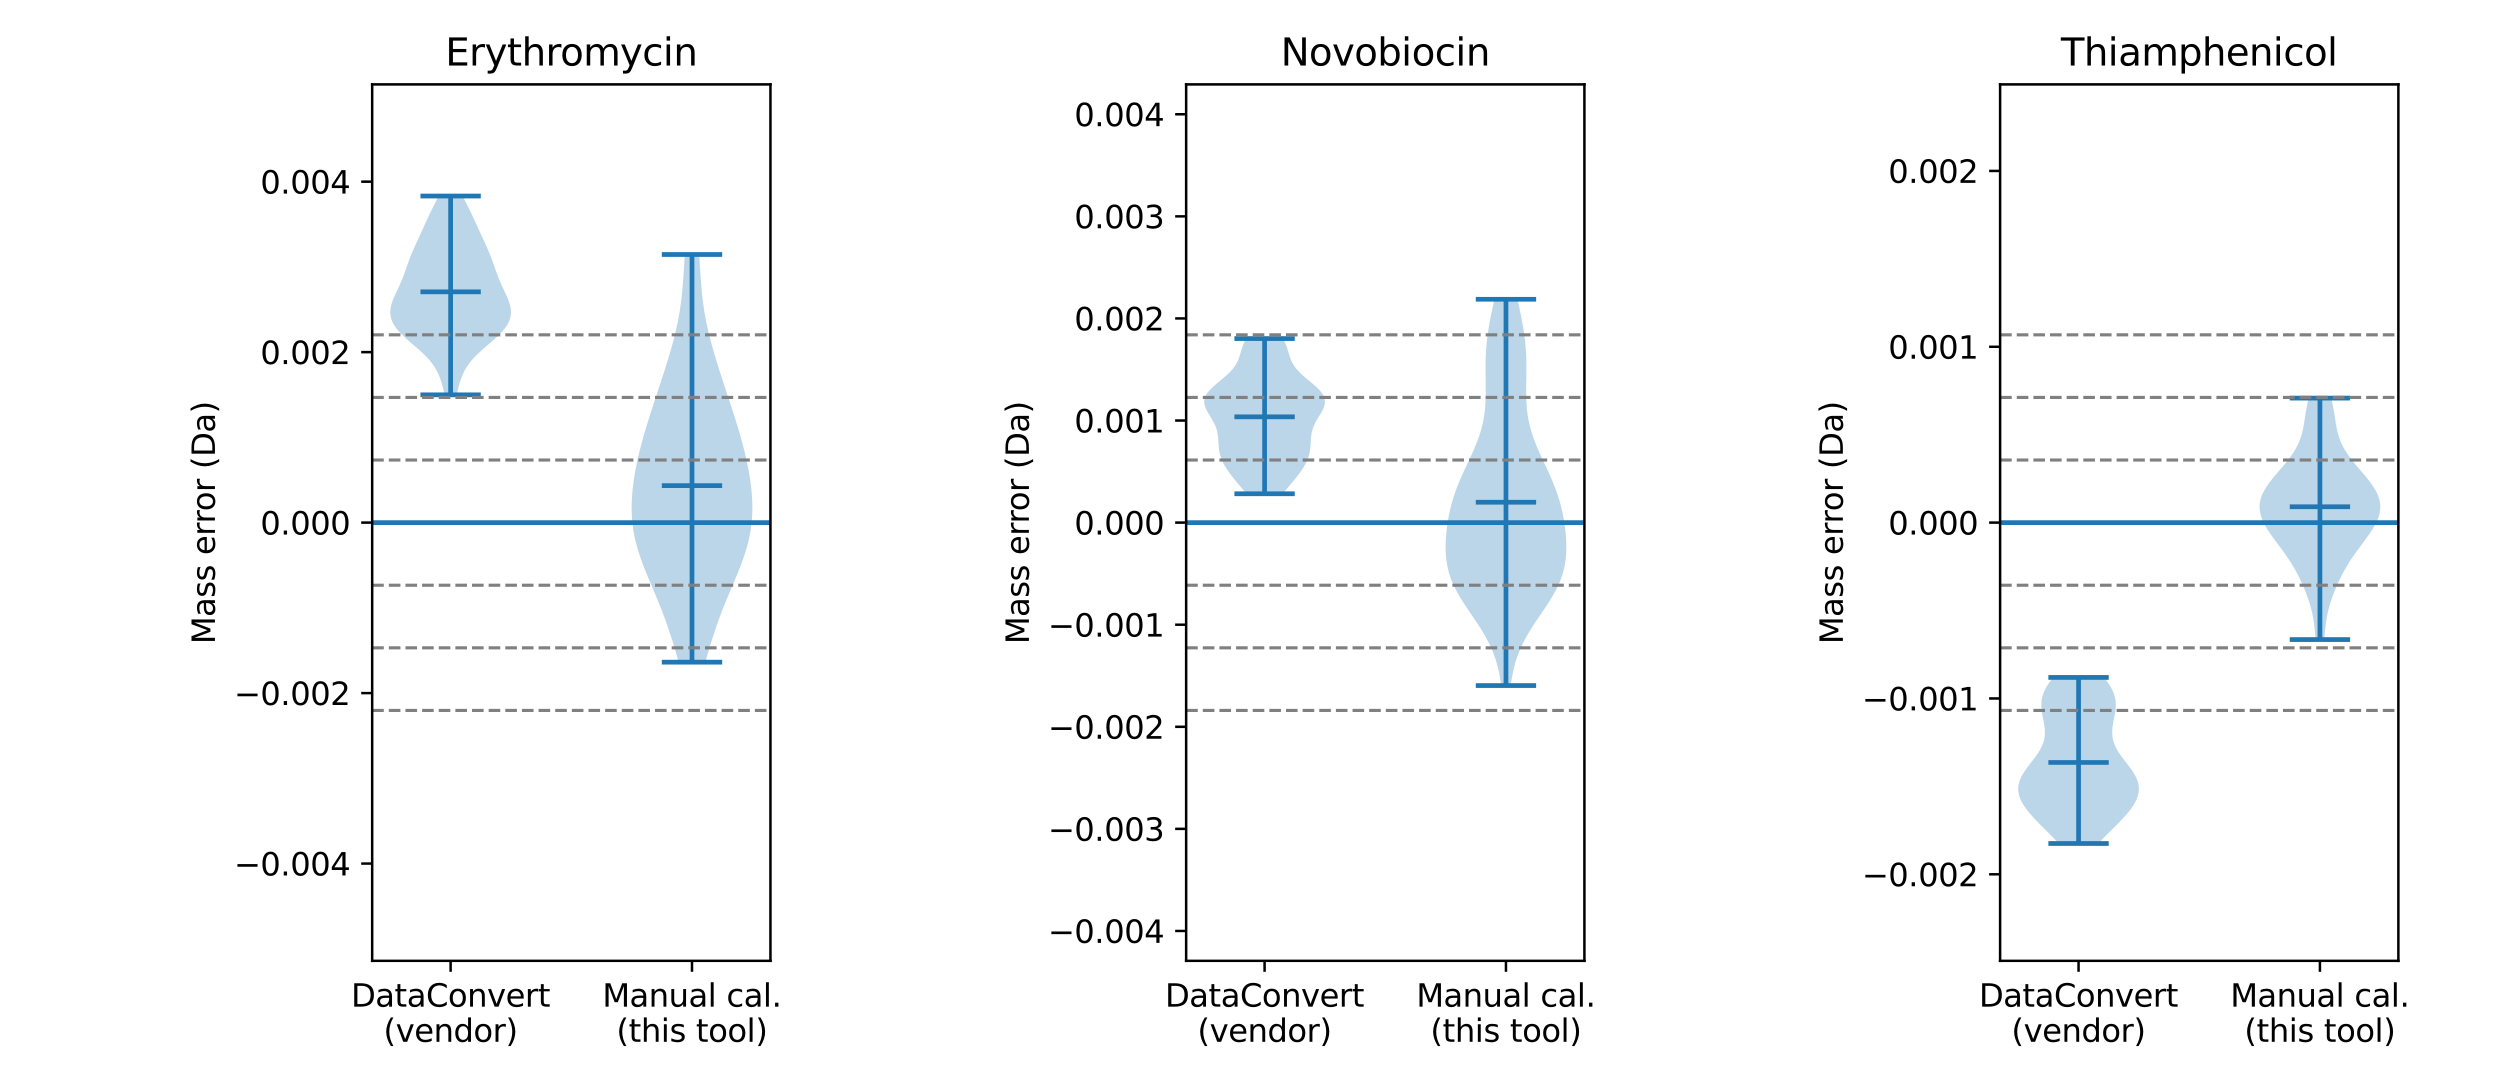 <?xml version="1.0" encoding="utf-8" standalone="no"?>
<!DOCTYPE svg PUBLIC "-//W3C//DTD SVG 1.1//EN"
  "http://www.w3.org/Graphics/SVG/1.1/DTD/svg11.dtd">
<svg xmlns:xlink="http://www.w3.org/1999/xlink" width="796.32pt" height="345.6pt" viewBox="0 0 796.32 345.6" xmlns="http://www.w3.org/2000/svg" version="1.1">
 <defs>
  <style type="text/css">*{stroke-linejoin: round; stroke-linecap: butt}</style>
 </defs>
 <g id="figure_1">
  <g id="patch_1">
   <path d="M 0 345.6 
L 796.32 345.6 
L 796.32 0 
L 0 0 
z
" style="fill: #ffffff"/>
  </g>
  <g id="axes_1">
   <g id="patch_2">
    <path d="M 118.549 306.056 
L 245.409 306.056 
L 245.409 26.88 
L 118.549 26.88 
z
" style="fill: #ffffff"/>
   </g>
   <g id="FillBetweenPolyCollection_1">
    <path d="M 145.474 125.77 
L 141.6 125.77 
L 141.459 125.131 
L 141.313 124.491 
L 141.16 123.851 
L 140.999 123.211 
L 140.828 122.572 
L 140.644 121.932 
L 140.446 121.292 
L 140.229 120.653 
L 139.991 120.013 
L 139.729 119.373 
L 139.439 118.734 
L 139.117 118.094 
L 138.76 117.454 
L 138.367 116.815 
L 137.933 116.175 
L 137.459 115.535 
L 136.942 114.895 
L 136.385 114.256 
L 135.787 113.616 
L 135.152 112.976 
L 134.484 112.337 
L 133.786 111.697 
L 133.066 111.057 
L 132.33 110.418 
L 131.586 109.778 
L 130.841 109.138 
L 130.105 108.499 
L 129.386 107.859 
L 128.691 107.219 
L 128.03 106.58 
L 127.409 105.94 
L 126.834 105.3 
L 126.312 104.66 
L 125.846 104.021 
L 125.44 103.381 
L 125.097 102.741 
L 124.816 102.102 
L 124.6 101.462 
L 124.445 100.822 
L 124.351 100.183 
L 124.316 99.543 
L 124.335 98.903 
L 124.405 98.264 
L 124.522 97.624 
L 124.68 96.984 
L 124.875 96.344 
L 125.101 95.705 
L 125.353 95.065 
L 125.625 94.425 
L 125.911 93.786 
L 126.207 93.146 
L 126.508 92.506 
L 126.809 91.867 
L 127.106 91.227 
L 127.397 90.587 
L 127.68 89.948 
L 127.952 89.308 
L 128.213 88.668 
L 128.464 88.028 
L 128.705 87.389 
L 128.938 86.749 
L 129.165 86.109 
L 129.388 85.47 
L 129.61 84.83 
L 129.832 84.19 
L 130.059 83.551 
L 130.291 82.911 
L 130.53 82.271 
L 130.777 81.632 
L 131.033 80.992 
L 131.298 80.352 
L 131.571 79.713 
L 131.852 79.073 
L 132.138 78.433 
L 132.429 77.793 
L 132.724 77.154 
L 133.02 76.514 
L 133.316 75.874 
L 133.612 75.235 
L 133.906 74.595 
L 134.199 73.955 
L 134.49 73.316 
L 134.779 72.676 
L 135.068 72.036 
L 135.358 71.397 
L 135.648 70.757 
L 135.941 70.117 
L 136.237 69.477 
L 136.536 68.838 
L 136.84 68.198 
L 137.149 67.558 
L 137.463 66.919 
L 137.78 66.279 
L 138.101 65.639 
L 138.424 65 
L 138.748 64.36 
L 139.071 63.72 
L 139.392 63.081 
L 139.708 62.441 
L 147.366 62.441 
L 147.366 62.441 
L 147.682 63.081 
L 148.003 63.72 
L 148.326 64.36 
L 148.65 65 
L 148.973 65.639 
L 149.294 66.279 
L 149.611 66.919 
L 149.924 67.558 
L 150.233 68.198 
L 150.537 68.838 
L 150.837 69.477 
L 151.133 70.117 
L 151.426 70.757 
L 151.716 71.397 
L 152.005 72.036 
L 152.294 72.676 
L 152.584 73.316 
L 152.875 73.955 
L 153.168 74.595 
L 153.462 75.235 
L 153.758 75.874 
L 154.054 76.514 
L 154.35 77.154 
L 154.644 77.793 
L 154.936 78.433 
L 155.222 79.073 
L 155.503 79.713 
L 155.776 80.352 
L 156.04 80.992 
L 156.297 81.632 
L 156.544 82.271 
L 156.783 82.911 
L 157.015 83.551 
L 157.241 84.19 
L 157.464 84.83 
L 157.686 85.47 
L 157.909 86.109 
L 158.136 86.749 
L 158.369 87.389 
L 158.61 88.028 
L 158.86 88.668 
L 159.122 89.308 
L 159.394 89.948 
L 159.676 90.587 
L 159.967 91.227 
L 160.265 91.867 
L 160.566 92.506 
L 160.866 93.146 
L 161.162 93.786 
L 161.449 94.425 
L 161.721 95.065 
L 161.972 95.705 
L 162.198 96.344 
L 162.393 96.984 
L 162.552 97.624 
L 162.669 98.264 
L 162.739 98.903 
L 162.758 99.543 
L 162.722 100.183 
L 162.629 100.822 
L 162.474 101.462 
L 162.257 102.102 
L 161.977 102.741 
L 161.633 103.381 
L 161.228 104.021 
L 160.762 104.66 
L 160.239 105.3 
L 159.665 105.94 
L 159.044 106.58 
L 158.382 107.219 
L 157.688 107.859 
L 156.969 108.499 
L 156.232 109.138 
L 155.488 109.778 
L 154.743 110.418 
L 154.007 111.057 
L 153.287 111.697 
L 152.59 112.337 
L 151.921 112.976 
L 151.286 113.616 
L 150.689 114.256 
L 150.131 114.895 
L 149.615 115.535 
L 149.141 116.175 
L 148.707 116.815 
L 148.313 117.454 
L 147.957 118.094 
L 147.635 118.734 
L 147.345 119.373 
L 147.082 120.013 
L 146.845 120.653 
L 146.628 121.292 
L 146.43 121.932 
L 146.246 122.572 
L 146.075 123.211 
L 145.914 123.851 
L 145.761 124.491 
L 145.615 125.131 
L 145.474 125.77 
z
" clip-path="url(#p55bbcadb53)" style="fill: #1f77b4; fill-opacity: 0.3"/>
   </g>
   <g id="FillBetweenPolyCollection_2">
    <path d="M 224.693 210.919 
L 216.15 210.919 
L 215.793 209.608 
L 215.424 208.296 
L 215.044 206.984 
L 214.653 205.673 
L 214.25 204.361 
L 213.835 203.049 
L 213.408 201.737 
L 212.968 200.426 
L 212.515 199.114 
L 212.048 197.802 
L 211.567 196.49 
L 211.071 195.179 
L 210.563 193.867 
L 210.041 192.555 
L 209.508 191.244 
L 208.965 189.932 
L 208.415 188.62 
L 207.861 187.308 
L 207.305 185.997 
L 206.752 184.685 
L 206.205 183.373 
L 205.669 182.061 
L 205.148 180.75 
L 204.647 179.438 
L 204.169 178.126 
L 203.719 176.815 
L 203.299 175.503 
L 202.914 174.191 
L 202.566 172.879 
L 202.255 171.568 
L 201.985 170.256 
L 201.755 168.944 
L 201.565 167.633 
L 201.416 166.321 
L 201.307 165.009 
L 201.235 163.697 
L 201.2 162.386 
L 201.201 161.074 
L 201.234 159.762 
L 201.299 158.45 
L 201.394 157.139 
L 201.516 155.827 
L 201.665 154.515 
L 201.838 153.204 
L 202.035 151.892 
L 202.254 150.58 
L 202.493 149.268 
L 202.752 147.957 
L 203.031 146.645 
L 203.327 145.333 
L 203.64 144.021 
L 203.969 142.71 
L 204.312 141.398 
L 204.67 140.086 
L 205.04 138.775 
L 205.422 137.463 
L 205.815 136.151 
L 206.216 134.839 
L 206.625 133.528 
L 207.04 132.216 
L 207.461 130.904 
L 207.886 129.593 
L 208.315 128.281 
L 208.745 126.969 
L 209.177 125.657 
L 209.609 124.346 
L 210.04 123.034 
L 210.47 121.722 
L 210.898 120.41 
L 211.322 119.099 
L 211.742 117.787 
L 212.157 116.475 
L 212.565 115.164 
L 212.966 113.852 
L 213.357 112.54 
L 213.737 111.228 
L 214.106 109.917 
L 214.461 108.605 
L 214.8 107.293 
L 215.123 105.981 
L 215.428 104.67 
L 215.715 103.358 
L 215.981 102.046 
L 216.227 100.735 
L 216.453 99.423 
L 216.658 98.111 
L 216.843 96.799 
L 217.009 95.488 
L 217.158 94.176 
L 217.29 92.864 
L 217.409 91.553 
L 217.517 90.241 
L 217.615 88.929 
L 217.706 87.617 
L 217.793 86.306 
L 217.877 84.994 
L 217.962 83.682 
L 218.049 82.37 
L 218.14 81.059 
L 222.703 81.059 
L 222.703 81.059 
L 222.793 82.37 
L 222.88 83.682 
L 222.965 84.994 
L 223.05 86.306 
L 223.137 87.617 
L 223.228 88.929 
L 223.326 90.241 
L 223.434 91.553 
L 223.552 92.864 
L 223.685 94.176 
L 223.834 95.488 
L 224 96.799 
L 224.185 98.111 
L 224.39 99.423 
L 224.616 100.735 
L 224.862 102.046 
L 225.128 103.358 
L 225.414 104.67 
L 225.72 105.981 
L 226.043 107.293 
L 226.382 108.605 
L 226.737 109.917 
L 227.105 111.228 
L 227.486 112.54 
L 227.877 113.852 
L 228.278 115.164 
L 228.686 116.475 
L 229.101 117.787 
L 229.521 119.099 
L 229.945 120.41 
L 230.373 121.722 
L 230.803 123.034 
L 231.234 124.346 
L 231.666 125.657 
L 232.098 126.969 
L 232.528 128.281 
L 232.957 129.593 
L 233.382 130.904 
L 233.803 132.216 
L 234.218 133.528 
L 234.627 134.839 
L 235.028 136.151 
L 235.421 137.463 
L 235.802 138.775 
L 236.173 140.086 
L 236.53 141.398 
L 236.874 142.71 
L 237.203 144.021 
L 237.516 145.333 
L 237.812 146.645 
L 238.09 147.957 
L 238.35 149.268 
L 238.589 150.58 
L 238.808 151.892 
L 239.005 153.204 
L 239.178 154.515 
L 239.326 155.827 
L 239.449 157.139 
L 239.544 158.45 
L 239.609 159.762 
L 239.642 161.074 
L 239.643 162.386 
L 239.608 163.697 
L 239.536 165.009 
L 239.427 166.321 
L 239.277 167.633 
L 239.088 168.944 
L 238.858 170.256 
L 238.588 171.568 
L 238.277 172.879 
L 237.929 174.191 
L 237.543 175.503 
L 237.124 176.815 
L 236.674 178.126 
L 236.196 179.438 
L 235.695 180.75 
L 235.174 182.061 
L 234.638 183.373 
L 234.091 184.685 
L 233.538 185.997 
L 232.982 187.308 
L 232.428 188.62 
L 231.877 189.932 
L 231.335 191.244 
L 230.802 192.555 
L 230.28 193.867 
L 229.771 195.179 
L 229.276 196.49 
L 228.795 197.802 
L 228.328 199.114 
L 227.875 200.426 
L 227.435 201.737 
L 227.007 203.049 
L 226.593 204.361 
L 226.19 205.673 
L 225.799 206.984 
L 225.419 208.296 
L 225.05 209.608 
L 224.693 210.919 
z
" clip-path="url(#p55bbcadb53)" style="fill: #1f77b4; fill-opacity: 0.3"/>
   </g>
   <g id="matplotlib.axis_1">
    <g id="xtick_1">
     <g id="line2d_1">
      <defs>
       <path id="m4fae44fcb8" d="M 0 0 
L 0 3.5 
" style="stroke: #000000; stroke-width: 0.8"/>
      </defs>
      <g>
       <use xlink:href="#m4fae44fcb8" x="143.537" y="306.056" style="stroke: #000000; stroke-width: 0.8"/>
      </g>
     </g>
     <g id="text_1">
      <!-- DataConvert -->
      <g transform="translate(111.827 320.654) scale(0.1 -0.1)">
       <defs>
        <path id="DejaVuSans-44" d="M 1259 4147 
L 1259 519 
L 2022 519 
Q 2988 519 3436 956 
Q 3884 1394 3884 2338 
Q 3884 3275 3436 3711 
Q 2988 4147 2022 4147 
L 1259 4147 
z
M 628 4666 
L 1925 4666 
Q 3281 4666 3915 4102 
Q 4550 3538 4550 2338 
Q 4550 1131 3912 565 
Q 3275 0 1925 0 
L 628 0 
L 628 4666 
z
" transform="scale(0.016)"/>
        <path id="DejaVuSans-61" d="M 2194 1759 
Q 1497 1759 1228 1600 
Q 959 1441 959 1056 
Q 959 750 1161 570 
Q 1363 391 1709 391 
Q 2188 391 2477 730 
Q 2766 1069 2766 1631 
L 2766 1759 
L 2194 1759 
z
M 3341 1997 
L 3341 0 
L 2766 0 
L 2766 531 
Q 2569 213 2275 61 
Q 1981 -91 1556 -91 
Q 1019 -91 701 211 
Q 384 513 384 1019 
Q 384 1609 779 1909 
Q 1175 2209 1959 2209 
L 2766 2209 
L 2766 2266 
Q 2766 2663 2505 2880 
Q 2244 3097 1772 3097 
Q 1472 3097 1187 3025 
Q 903 2953 641 2809 
L 641 3341 
Q 956 3463 1253 3523 
Q 1550 3584 1831 3584 
Q 2591 3584 2966 3190 
Q 3341 2797 3341 1997 
z
" transform="scale(0.016)"/>
        <path id="DejaVuSans-74" d="M 1172 4494 
L 1172 3500 
L 2356 3500 
L 2356 3053 
L 1172 3053 
L 1172 1153 
Q 1172 725 1289 603 
Q 1406 481 1766 481 
L 2356 481 
L 2356 0 
L 1766 0 
Q 1100 0 847 248 
Q 594 497 594 1153 
L 594 3053 
L 172 3053 
L 172 3500 
L 594 3500 
L 594 4494 
L 1172 4494 
z
" transform="scale(0.016)"/>
        <path id="DejaVuSans-43" d="M 4122 4306 
L 4122 3641 
Q 3803 3938 3442 4084 
Q 3081 4231 2675 4231 
Q 1875 4231 1450 3742 
Q 1025 3253 1025 2328 
Q 1025 1406 1450 917 
Q 1875 428 2675 428 
Q 3081 428 3442 575 
Q 3803 722 4122 1019 
L 4122 359 
Q 3791 134 3420 21 
Q 3050 -91 2638 -91 
Q 1578 -91 968 557 
Q 359 1206 359 2328 
Q 359 3453 968 4101 
Q 1578 4750 2638 4750 
Q 3056 4750 3426 4639 
Q 3797 4528 4122 4306 
z
" transform="scale(0.016)"/>
        <path id="DejaVuSans-6f" d="M 1959 3097 
Q 1497 3097 1228 2736 
Q 959 2375 959 1747 
Q 959 1119 1226 758 
Q 1494 397 1959 397 
Q 2419 397 2687 759 
Q 2956 1122 2956 1747 
Q 2956 2369 2687 2733 
Q 2419 3097 1959 3097 
z
M 1959 3584 
Q 2709 3584 3137 3096 
Q 3566 2609 3566 1747 
Q 3566 888 3137 398 
Q 2709 -91 1959 -91 
Q 1206 -91 779 398 
Q 353 888 353 1747 
Q 353 2609 779 3096 
Q 1206 3584 1959 3584 
z
" transform="scale(0.016)"/>
        <path id="DejaVuSans-6e" d="M 3513 2113 
L 3513 0 
L 2938 0 
L 2938 2094 
Q 2938 2591 2744 2837 
Q 2550 3084 2163 3084 
Q 1697 3084 1428 2787 
Q 1159 2491 1159 1978 
L 1159 0 
L 581 0 
L 581 3500 
L 1159 3500 
L 1159 2956 
Q 1366 3272 1645 3428 
Q 1925 3584 2291 3584 
Q 2894 3584 3203 3211 
Q 3513 2838 3513 2113 
z
" transform="scale(0.016)"/>
        <path id="DejaVuSans-76" d="M 191 3500 
L 800 3500 
L 1894 563 
L 2988 3500 
L 3597 3500 
L 2284 0 
L 1503 0 
L 191 3500 
z
" transform="scale(0.016)"/>
        <path id="DejaVuSans-65" d="M 3597 1894 
L 3597 1613 
L 953 1613 
Q 991 1019 1311 708 
Q 1631 397 2203 397 
Q 2534 397 2845 478 
Q 3156 559 3463 722 
L 3463 178 
Q 3153 47 2828 -22 
Q 2503 -91 2169 -91 
Q 1331 -91 842 396 
Q 353 884 353 1716 
Q 353 2575 817 3079 
Q 1281 3584 2069 3584 
Q 2775 3584 3186 3129 
Q 3597 2675 3597 1894 
z
M 3022 2063 
Q 3016 2534 2758 2815 
Q 2500 3097 2075 3097 
Q 1594 3097 1305 2825 
Q 1016 2553 972 2059 
L 3022 2063 
z
" transform="scale(0.016)"/>
        <path id="DejaVuSans-72" d="M 2631 2963 
Q 2534 3019 2420 3045 
Q 2306 3072 2169 3072 
Q 1681 3072 1420 2755 
Q 1159 2438 1159 1844 
L 1159 0 
L 581 0 
L 581 3500 
L 1159 3500 
L 1159 2956 
Q 1341 3275 1631 3429 
Q 1922 3584 2338 3584 
Q 2397 3584 2469 3576 
Q 2541 3569 2628 3553 
L 2631 2963 
z
" transform="scale(0.016)"/>
       </defs>
       <use xlink:href="#DejaVuSans-44"/>
       <use xlink:href="#DejaVuSans-61" transform="translate(77.002 0)"/>
       <use xlink:href="#DejaVuSans-74" transform="translate(138.281 0)"/>
       <use xlink:href="#DejaVuSans-61" transform="translate(177.49 0)"/>
       <use xlink:href="#DejaVuSans-43" transform="translate(238.77 0)"/>
       <use xlink:href="#DejaVuSans-6f" transform="translate(308.594 0)"/>
       <use xlink:href="#DejaVuSans-6e" transform="translate(369.775 0)"/>
       <use xlink:href="#DejaVuSans-76" transform="translate(433.154 0)"/>
       <use xlink:href="#DejaVuSans-65" transform="translate(492.334 0)"/>
       <use xlink:href="#DejaVuSans-72" transform="translate(553.857 0)"/>
       <use xlink:href="#DejaVuSans-74" transform="translate(594.971 0)"/>
      </g>
      <!-- (vendor) -->
      <g transform="translate(122.142 331.852) scale(0.1 -0.1)">
       <defs>
        <path id="DejaVuSans-28" d="M 1984 4856 
Q 1566 4138 1362 3434 
Q 1159 2731 1159 2009 
Q 1159 1288 1364 580 
Q 1569 -128 1984 -844 
L 1484 -844 
Q 1016 -109 783 600 
Q 550 1309 550 2009 
Q 550 2706 781 3412 
Q 1013 4119 1484 4856 
L 1984 4856 
z
" transform="scale(0.016)"/>
        <path id="DejaVuSans-64" d="M 2906 2969 
L 2906 4863 
L 3481 4863 
L 3481 0 
L 2906 0 
L 2906 525 
Q 2725 213 2448 61 
Q 2172 -91 1784 -91 
Q 1150 -91 751 415 
Q 353 922 353 1747 
Q 353 2572 751 3078 
Q 1150 3584 1784 3584 
Q 2172 3584 2448 3432 
Q 2725 3281 2906 2969 
z
M 947 1747 
Q 947 1113 1208 752 
Q 1469 391 1925 391 
Q 2381 391 2643 752 
Q 2906 1113 2906 1747 
Q 2906 2381 2643 2742 
Q 2381 3103 1925 3103 
Q 1469 3103 1208 2742 
Q 947 2381 947 1747 
z
" transform="scale(0.016)"/>
        <path id="DejaVuSans-29" d="M 513 4856 
L 1013 4856 
Q 1481 4119 1714 3412 
Q 1947 2706 1947 2009 
Q 1947 1309 1714 600 
Q 1481 -109 1013 -844 
L 513 -844 
Q 928 -128 1133 580 
Q 1338 1288 1338 2009 
Q 1338 2731 1133 3434 
Q 928 4138 513 4856 
z
" transform="scale(0.016)"/>
       </defs>
       <use xlink:href="#DejaVuSans-28"/>
       <use xlink:href="#DejaVuSans-76" transform="translate(39.014 0)"/>
       <use xlink:href="#DejaVuSans-65" transform="translate(98.193 0)"/>
       <use xlink:href="#DejaVuSans-6e" transform="translate(159.717 0)"/>
       <use xlink:href="#DejaVuSans-64" transform="translate(223.096 0)"/>
       <use xlink:href="#DejaVuSans-6f" transform="translate(286.572 0)"/>
       <use xlink:href="#DejaVuSans-72" transform="translate(347.754 0)"/>
       <use xlink:href="#DejaVuSans-29" transform="translate(388.867 0)"/>
      </g>
     </g>
    </g>
    <g id="xtick_2">
     <g id="line2d_2">
      <g>
       <use xlink:href="#m4fae44fcb8" x="220.421" y="306.056" style="stroke: #000000; stroke-width: 0.8"/>
      </g>
     </g>
     <g id="text_2">
      <!-- Manual cal. -->
      <g transform="translate(191.872 320.654) scale(0.1 -0.1)">
       <defs>
        <path id="DejaVuSans-4d" d="M 628 4666 
L 1569 4666 
L 2759 1491 
L 3956 4666 
L 4897 4666 
L 4897 0 
L 4281 0 
L 4281 4097 
L 3078 897 
L 2444 897 
L 1241 4097 
L 1241 0 
L 628 0 
L 628 4666 
z
" transform="scale(0.016)"/>
        <path id="DejaVuSans-75" d="M 544 1381 
L 544 3500 
L 1119 3500 
L 1119 1403 
Q 1119 906 1312 657 
Q 1506 409 1894 409 
Q 2359 409 2629 706 
Q 2900 1003 2900 1516 
L 2900 3500 
L 3475 3500 
L 3475 0 
L 2900 0 
L 2900 538 
Q 2691 219 2414 64 
Q 2138 -91 1772 -91 
Q 1169 -91 856 284 
Q 544 659 544 1381 
z
M 1991 3584 
L 1991 3584 
z
" transform="scale(0.016)"/>
        <path id="DejaVuSans-6c" d="M 603 4863 
L 1178 4863 
L 1178 0 
L 603 0 
L 603 4863 
z
" transform="scale(0.016)"/>
        <path id="DejaVuSans-20" transform="scale(0.016)"/>
        <path id="DejaVuSans-63" d="M 3122 3366 
L 3122 2828 
Q 2878 2963 2633 3030 
Q 2388 3097 2138 3097 
Q 1578 3097 1268 2742 
Q 959 2388 959 1747 
Q 959 1106 1268 751 
Q 1578 397 2138 397 
Q 2388 397 2633 464 
Q 2878 531 3122 666 
L 3122 134 
Q 2881 22 2623 -34 
Q 2366 -91 2075 -91 
Q 1284 -91 818 406 
Q 353 903 353 1747 
Q 353 2603 823 3093 
Q 1294 3584 2113 3584 
Q 2378 3584 2631 3529 
Q 2884 3475 3122 3366 
z
" transform="scale(0.016)"/>
        <path id="DejaVuSans-2e" d="M 684 794 
L 1344 794 
L 1344 0 
L 684 0 
L 684 794 
z
" transform="scale(0.016)"/>
       </defs>
       <use xlink:href="#DejaVuSans-4d"/>
       <use xlink:href="#DejaVuSans-61" transform="translate(86.279 0)"/>
       <use xlink:href="#DejaVuSans-6e" transform="translate(147.559 0)"/>
       <use xlink:href="#DejaVuSans-75" transform="translate(210.938 0)"/>
       <use xlink:href="#DejaVuSans-61" transform="translate(274.316 0)"/>
       <use xlink:href="#DejaVuSans-6c" transform="translate(335.596 0)"/>
       <use xlink:href="#DejaVuSans-20" transform="translate(363.379 0)"/>
       <use xlink:href="#DejaVuSans-63" transform="translate(395.166 0)"/>
       <use xlink:href="#DejaVuSans-61" transform="translate(450.146 0)"/>
       <use xlink:href="#DejaVuSans-6c" transform="translate(511.426 0)"/>
       <use xlink:href="#DejaVuSans-2e" transform="translate(539.209 0)"/>
      </g>
      <!-- (this tool) -->
      <g transform="translate(196.34 331.852) scale(0.1 -0.1)">
       <defs>
        <path id="DejaVuSans-68" d="M 3513 2113 
L 3513 0 
L 2938 0 
L 2938 2094 
Q 2938 2591 2744 2837 
Q 2550 3084 2163 3084 
Q 1697 3084 1428 2787 
Q 1159 2491 1159 1978 
L 1159 0 
L 581 0 
L 581 4863 
L 1159 4863 
L 1159 2956 
Q 1366 3272 1645 3428 
Q 1925 3584 2291 3584 
Q 2894 3584 3203 3211 
Q 3513 2838 3513 2113 
z
" transform="scale(0.016)"/>
        <path id="DejaVuSans-69" d="M 603 3500 
L 1178 3500 
L 1178 0 
L 603 0 
L 603 3500 
z
M 603 4863 
L 1178 4863 
L 1178 4134 
L 603 4134 
L 603 4863 
z
" transform="scale(0.016)"/>
        <path id="DejaVuSans-73" d="M 2834 3397 
L 2834 2853 
Q 2591 2978 2328 3040 
Q 2066 3103 1784 3103 
Q 1356 3103 1142 2972 
Q 928 2841 928 2578 
Q 928 2378 1081 2264 
Q 1234 2150 1697 2047 
L 1894 2003 
Q 2506 1872 2764 1633 
Q 3022 1394 3022 966 
Q 3022 478 2636 193 
Q 2250 -91 1575 -91 
Q 1294 -91 989 -36 
Q 684 19 347 128 
L 347 722 
Q 666 556 975 473 
Q 1284 391 1588 391 
Q 1994 391 2212 530 
Q 2431 669 2431 922 
Q 2431 1156 2273 1281 
Q 2116 1406 1581 1522 
L 1381 1569 
Q 847 1681 609 1914 
Q 372 2147 372 2553 
Q 372 3047 722 3315 
Q 1072 3584 1716 3584 
Q 2034 3584 2315 3537 
Q 2597 3491 2834 3397 
z
" transform="scale(0.016)"/>
       </defs>
       <use xlink:href="#DejaVuSans-28"/>
       <use xlink:href="#DejaVuSans-74" transform="translate(39.014 0)"/>
       <use xlink:href="#DejaVuSans-68" transform="translate(78.223 0)"/>
       <use xlink:href="#DejaVuSans-69" transform="translate(141.602 0)"/>
       <use xlink:href="#DejaVuSans-73" transform="translate(169.385 0)"/>
       <use xlink:href="#DejaVuSans-20" transform="translate(221.484 0)"/>
       <use xlink:href="#DejaVuSans-74" transform="translate(253.271 0)"/>
       <use xlink:href="#DejaVuSans-6f" transform="translate(292.48 0)"/>
       <use xlink:href="#DejaVuSans-6f" transform="translate(353.662 0)"/>
       <use xlink:href="#DejaVuSans-6c" transform="translate(414.844 0)"/>
       <use xlink:href="#DejaVuSans-29" transform="translate(442.627 0)"/>
      </g>
     </g>
    </g>
   </g>
   <g id="matplotlib.axis_2">
    <g id="ytick_1">
     <g id="line2d_3">
      <defs>
       <path id="mbef438dcb1" d="M 0 0 
L -3.5 0 
" style="stroke: #000000; stroke-width: 0.8"/>
      </defs>
      <g>
       <use xlink:href="#mbef438dcb1" x="118.549" y="275.07" style="stroke: #000000; stroke-width: 0.8"/>
      </g>
     </g>
     <g id="text_3">
      <!-- −0.004 -->
      <g transform="translate(74.542 278.869) scale(0.1 -0.1)">
       <defs>
        <path id="DejaVuSans-2212" d="M 678 2272 
L 4684 2272 
L 4684 1741 
L 678 1741 
L 678 2272 
z
" transform="scale(0.016)"/>
        <path id="DejaVuSans-30" d="M 2034 4250 
Q 1547 4250 1301 3770 
Q 1056 3291 1056 2328 
Q 1056 1369 1301 889 
Q 1547 409 2034 409 
Q 2525 409 2770 889 
Q 3016 1369 3016 2328 
Q 3016 3291 2770 3770 
Q 2525 4250 2034 4250 
z
M 2034 4750 
Q 2819 4750 3233 4129 
Q 3647 3509 3647 2328 
Q 3647 1150 3233 529 
Q 2819 -91 2034 -91 
Q 1250 -91 836 529 
Q 422 1150 422 2328 
Q 422 3509 836 4129 
Q 1250 4750 2034 4750 
z
" transform="scale(0.016)"/>
        <path id="DejaVuSans-34" d="M 2419 4116 
L 825 1625 
L 2419 1625 
L 2419 4116 
z
M 2253 4666 
L 3047 4666 
L 3047 1625 
L 3713 1625 
L 3713 1100 
L 3047 1100 
L 3047 0 
L 2419 0 
L 2419 1100 
L 313 1100 
L 313 1709 
L 2253 4666 
z
" transform="scale(0.016)"/>
       </defs>
       <use xlink:href="#DejaVuSans-2212"/>
       <use xlink:href="#DejaVuSans-30" transform="translate(83.789 0)"/>
       <use xlink:href="#DejaVuSans-2e" transform="translate(147.412 0)"/>
       <use xlink:href="#DejaVuSans-30" transform="translate(179.199 0)"/>
       <use xlink:href="#DejaVuSans-30" transform="translate(242.822 0)"/>
       <use xlink:href="#DejaVuSans-34" transform="translate(306.445 0)"/>
      </g>
     </g>
    </g>
    <g id="ytick_2">
     <g id="line2d_4">
      <g>
       <use xlink:href="#mbef438dcb1" x="118.549" y="220.769" style="stroke: #000000; stroke-width: 0.8"/>
      </g>
     </g>
     <g id="text_4">
      <!-- −0.002 -->
      <g transform="translate(74.542 224.568) scale(0.1 -0.1)">
       <defs>
        <path id="DejaVuSans-32" d="M 1228 531 
L 3431 531 
L 3431 0 
L 469 0 
L 469 531 
Q 828 903 1448 1529 
Q 2069 2156 2228 2338 
Q 2531 2678 2651 2914 
Q 2772 3150 2772 3378 
Q 2772 3750 2511 3984 
Q 2250 4219 1831 4219 
Q 1534 4219 1204 4116 
Q 875 4013 500 3803 
L 500 4441 
Q 881 4594 1212 4672 
Q 1544 4750 1819 4750 
Q 2544 4750 2975 4387 
Q 3406 4025 3406 3419 
Q 3406 3131 3298 2873 
Q 3191 2616 2906 2266 
Q 2828 2175 2409 1742 
Q 1991 1309 1228 531 
z
" transform="scale(0.016)"/>
       </defs>
       <use xlink:href="#DejaVuSans-2212"/>
       <use xlink:href="#DejaVuSans-30" transform="translate(83.789 0)"/>
       <use xlink:href="#DejaVuSans-2e" transform="translate(147.412 0)"/>
       <use xlink:href="#DejaVuSans-30" transform="translate(179.199 0)"/>
       <use xlink:href="#DejaVuSans-30" transform="translate(242.822 0)"/>
       <use xlink:href="#DejaVuSans-32" transform="translate(306.445 0)"/>
      </g>
     </g>
    </g>
    <g id="ytick_3">
     <g id="line2d_5">
      <g>
       <use xlink:href="#mbef438dcb1" x="118.549" y="166.468" style="stroke: #000000; stroke-width: 0.8"/>
      </g>
     </g>
     <g id="text_5">
      <!-- 0.000 -->
      <g transform="translate(82.921 170.267) scale(0.1 -0.1)">
       <use xlink:href="#DejaVuSans-30"/>
       <use xlink:href="#DejaVuSans-2e" transform="translate(63.623 0)"/>
       <use xlink:href="#DejaVuSans-30" transform="translate(95.41 0)"/>
       <use xlink:href="#DejaVuSans-30" transform="translate(159.033 0)"/>
       <use xlink:href="#DejaVuSans-30" transform="translate(222.656 0)"/>
      </g>
     </g>
    </g>
    <g id="ytick_4">
     <g id="line2d_6">
      <g>
       <use xlink:href="#mbef438dcb1" x="118.549" y="112.167" style="stroke: #000000; stroke-width: 0.8"/>
      </g>
     </g>
     <g id="text_6">
      <!-- 0.002 -->
      <g transform="translate(82.921 115.966) scale(0.1 -0.1)">
       <use xlink:href="#DejaVuSans-30"/>
       <use xlink:href="#DejaVuSans-2e" transform="translate(63.623 0)"/>
       <use xlink:href="#DejaVuSans-30" transform="translate(95.41 0)"/>
       <use xlink:href="#DejaVuSans-30" transform="translate(159.033 0)"/>
       <use xlink:href="#DejaVuSans-32" transform="translate(222.656 0)"/>
      </g>
     </g>
    </g>
    <g id="ytick_5">
     <g id="line2d_7">
      <g>
       <use xlink:href="#mbef438dcb1" x="118.549" y="57.866" style="stroke: #000000; stroke-width: 0.8"/>
      </g>
     </g>
     <g id="text_7">
      <!-- 0.004 -->
      <g transform="translate(82.921 61.665) scale(0.1 -0.1)">
       <use xlink:href="#DejaVuSans-30"/>
       <use xlink:href="#DejaVuSans-2e" transform="translate(63.623 0)"/>
       <use xlink:href="#DejaVuSans-30" transform="translate(95.41 0)"/>
       <use xlink:href="#DejaVuSans-30" transform="translate(159.033 0)"/>
       <use xlink:href="#DejaVuSans-34" transform="translate(222.656 0)"/>
      </g>
     </g>
    </g>
    <g id="text_8">
     <!-- Mass error (Da) -->
     <g transform="translate(68.462 205.152) rotate(-90) scale(0.1 -0.1)">
      <use xlink:href="#DejaVuSans-4d"/>
      <use xlink:href="#DejaVuSans-61" transform="translate(86.279 0)"/>
      <use xlink:href="#DejaVuSans-73" transform="translate(147.559 0)"/>
      <use xlink:href="#DejaVuSans-73" transform="translate(199.658 0)"/>
      <use xlink:href="#DejaVuSans-20" transform="translate(251.758 0)"/>
      <use xlink:href="#DejaVuSans-65" transform="translate(283.545 0)"/>
      <use xlink:href="#DejaVuSans-72" transform="translate(345.068 0)"/>
      <use xlink:href="#DejaVuSans-72" transform="translate(384.432 0)"/>
      <use xlink:href="#DejaVuSans-6f" transform="translate(423.295 0)"/>
      <use xlink:href="#DejaVuSans-72" transform="translate(484.477 0)"/>
      <use xlink:href="#DejaVuSans-20" transform="translate(525.59 0)"/>
      <use xlink:href="#DejaVuSans-28" transform="translate(557.377 0)"/>
      <use xlink:href="#DejaVuSans-44" transform="translate(596.391 0)"/>
      <use xlink:href="#DejaVuSans-61" transform="translate(673.393 0)"/>
      <use xlink:href="#DejaVuSans-29" transform="translate(734.672 0)"/>
     </g>
    </g>
   </g>
   <g id="LineCollection_1">
    <path d="M 133.926 92.955 
L 153.147 92.955 
" clip-path="url(#p55bbcadb53)" style="fill: none; stroke: #1f77b4; stroke-width: 1.5"/>
    <path d="M 210.811 154.69 
L 230.032 154.69 
" clip-path="url(#p55bbcadb53)" style="fill: none; stroke: #1f77b4; stroke-width: 1.5"/>
   </g>
   <g id="LineCollection_2">
    <path d="M 133.926 62.441 
L 153.147 62.441 
" clip-path="url(#p55bbcadb53)" style="fill: none; stroke: #1f77b4; stroke-width: 1.5"/>
    <path d="M 210.811 81.059 
L 230.032 81.059 
" clip-path="url(#p55bbcadb53)" style="fill: none; stroke: #1f77b4; stroke-width: 1.5"/>
   </g>
   <g id="LineCollection_3">
    <path d="M 133.926 125.77 
L 153.147 125.77 
" clip-path="url(#p55bbcadb53)" style="fill: none; stroke: #1f77b4; stroke-width: 1.5"/>
    <path d="M 210.811 210.919 
L 230.032 210.919 
" clip-path="url(#p55bbcadb53)" style="fill: none; stroke: #1f77b4; stroke-width: 1.5"/>
   </g>
   <g id="LineCollection_4">
    <path d="M 143.537 125.77 
L 143.537 62.441 
" clip-path="url(#p55bbcadb53)" style="fill: none; stroke: #1f77b4; stroke-width: 1.5"/>
    <path d="M 220.421 210.919 
L 220.421 81.059 
" clip-path="url(#p55bbcadb53)" style="fill: none; stroke: #1f77b4; stroke-width: 1.5"/>
   </g>
   <g id="line2d_8">
    <path d="M 118.549 166.468 
L 245.409 166.468 
" clip-path="url(#p55bbcadb53)" style="fill: none; stroke: #1f77b4; stroke-width: 1.5; stroke-linecap: square"/>
   </g>
   <g id="line2d_9">
    <path d="M 118.549 226.291 
L 245.409 226.291 
" clip-path="url(#p55bbcadb53)" style="fill: none; stroke-dasharray: 3.7,1.6; stroke-dashoffset: 0; stroke: #808080"/>
   </g>
   <g id="line2d_10">
    <path d="M 118.549 206.35 
L 245.409 206.35 
" clip-path="url(#p55bbcadb53)" style="fill: none; stroke-dasharray: 3.7,1.6; stroke-dashoffset: 0; stroke: #808080"/>
   </g>
   <g id="line2d_11">
    <path d="M 118.549 186.409 
L 245.409 186.409 
" clip-path="url(#p55bbcadb53)" style="fill: none; stroke-dasharray: 3.7,1.6; stroke-dashoffset: 0; stroke: #808080"/>
   </g>
   <g id="line2d_12">
    <path d="M 118.549 146.527 
L 245.409 146.527 
" clip-path="url(#p55bbcadb53)" style="fill: none; stroke-dasharray: 3.7,1.6; stroke-dashoffset: 0; stroke: #808080"/>
   </g>
   <g id="line2d_13">
    <path d="M 118.549 126.586 
L 245.409 126.586 
" clip-path="url(#p55bbcadb53)" style="fill: none; stroke-dasharray: 3.7,1.6; stroke-dashoffset: 0; stroke: #808080"/>
   </g>
   <g id="line2d_14">
    <path d="M 118.549 106.645 
L 245.409 106.645 
" clip-path="url(#p55bbcadb53)" style="fill: none; stroke-dasharray: 3.7,1.6; stroke-dashoffset: 0; stroke: #808080"/>
   </g>
   <g id="patch_3">
    <path d="M 118.549 306.056 
L 118.549 26.88 
" style="fill: none; stroke: #000000; stroke-width: 0.8; stroke-linejoin: miter; stroke-linecap: square"/>
   </g>
   <g id="patch_4">
    <path d="M 245.409 306.056 
L 245.409 26.88 
" style="fill: none; stroke: #000000; stroke-width: 0.8; stroke-linejoin: miter; stroke-linecap: square"/>
   </g>
   <g id="patch_5">
    <path d="M 118.549 306.056 
L 245.409 306.056 
" style="fill: none; stroke: #000000; stroke-width: 0.8; stroke-linejoin: miter; stroke-linecap: square"/>
   </g>
   <g id="patch_6">
    <path d="M 118.549 26.88 
L 245.409 26.88 
" style="fill: none; stroke: #000000; stroke-width: 0.8; stroke-linejoin: miter; stroke-linecap: square"/>
   </g>
   <g id="text_9">
    <!-- Erythromycin -->
    <g transform="translate(141.849 20.88) scale(0.12 -0.12)">
     <defs>
      <path id="DejaVuSans-45" d="M 628 4666 
L 3578 4666 
L 3578 4134 
L 1259 4134 
L 1259 2753 
L 3481 2753 
L 3481 2222 
L 1259 2222 
L 1259 531 
L 3634 531 
L 3634 0 
L 628 0 
L 628 4666 
z
" transform="scale(0.016)"/>
      <path id="DejaVuSans-79" d="M 2059 -325 
Q 1816 -950 1584 -1140 
Q 1353 -1331 966 -1331 
L 506 -1331 
L 506 -850 
L 844 -850 
Q 1081 -850 1212 -737 
Q 1344 -625 1503 -206 
L 1606 56 
L 191 3500 
L 800 3500 
L 1894 763 
L 2988 3500 
L 3597 3500 
L 2059 -325 
z
" transform="scale(0.016)"/>
      <path id="DejaVuSans-6d" d="M 3328 2828 
Q 3544 3216 3844 3400 
Q 4144 3584 4550 3584 
Q 5097 3584 5394 3201 
Q 5691 2819 5691 2113 
L 5691 0 
L 5113 0 
L 5113 2094 
Q 5113 2597 4934 2840 
Q 4756 3084 4391 3084 
Q 3944 3084 3684 2787 
Q 3425 2491 3425 1978 
L 3425 0 
L 2847 0 
L 2847 2094 
Q 2847 2600 2669 2842 
Q 2491 3084 2119 3084 
Q 1678 3084 1418 2786 
Q 1159 2488 1159 1978 
L 1159 0 
L 581 0 
L 581 3500 
L 1159 3500 
L 1159 2956 
Q 1356 3278 1631 3431 
Q 1906 3584 2284 3584 
Q 2666 3584 2933 3390 
Q 3200 3197 3328 2828 
z
" transform="scale(0.016)"/>
     </defs>
     <use xlink:href="#DejaVuSans-45"/>
     <use xlink:href="#DejaVuSans-72" transform="translate(63.184 0)"/>
     <use xlink:href="#DejaVuSans-79" transform="translate(104.297 0)"/>
     <use xlink:href="#DejaVuSans-74" transform="translate(163.477 0)"/>
     <use xlink:href="#DejaVuSans-68" transform="translate(202.686 0)"/>
     <use xlink:href="#DejaVuSans-72" transform="translate(266.064 0)"/>
     <use xlink:href="#DejaVuSans-6f" transform="translate(304.928 0)"/>
     <use xlink:href="#DejaVuSans-6d" transform="translate(366.109 0)"/>
     <use xlink:href="#DejaVuSans-79" transform="translate(463.521 0)"/>
     <use xlink:href="#DejaVuSans-63" transform="translate(522.701 0)"/>
     <use xlink:href="#DejaVuSans-69" transform="translate(577.682 0)"/>
     <use xlink:href="#DejaVuSans-6e" transform="translate(605.465 0)"/>
    </g>
   </g>
  </g>
  <g id="axes_2">
   <g id="patch_7">
    <path d="M 377.82 306.056 
L 504.679 306.056 
L 504.679 26.88 
L 377.82 26.88 
z
" style="fill: #ffffff"/>
   </g>
   <g id="FillBetweenPolyCollection_3">
    <path d="M 408.593 157.285 
L 397.022 157.285 
L 396.615 156.785 
L 396.203 156.286 
L 395.787 155.787 
L 395.367 155.287 
L 394.947 154.788 
L 394.526 154.289 
L 394.108 153.789 
L 393.693 153.29 
L 393.284 152.791 
L 392.881 152.291 
L 392.486 151.792 
L 392.101 151.293 
L 391.727 150.793 
L 391.367 150.294 
L 391.02 149.794 
L 390.69 149.295 
L 390.377 148.796 
L 390.084 148.296 
L 389.81 147.797 
L 389.557 147.298 
L 389.326 146.798 
L 389.117 146.299 
L 388.932 145.8 
L 388.769 145.3 
L 388.628 144.801 
L 388.509 144.302 
L 388.409 143.802 
L 388.329 143.303 
L 388.264 142.804 
L 388.213 142.304 
L 388.172 141.805 
L 388.139 141.305 
L 388.109 140.806 
L 388.079 140.307 
L 388.044 139.807 
L 388.001 139.308 
L 387.945 138.809 
L 387.874 138.309 
L 387.784 137.81 
L 387.672 137.311 
L 387.535 136.811 
L 387.374 136.312 
L 387.186 135.813 
L 386.973 135.313 
L 386.735 134.814 
L 386.475 134.315 
L 386.197 133.815 
L 385.904 133.316 
L 385.603 132.816 
L 385.298 132.317 
L 384.996 131.818 
L 384.705 131.318 
L 384.432 130.819 
L 384.185 130.32 
L 383.972 129.82 
L 383.799 129.321 
L 383.673 128.822 
L 383.601 128.322 
L 383.586 127.823 
L 383.634 127.324 
L 383.746 126.824 
L 383.923 126.325 
L 384.166 125.826 
L 384.472 125.326 
L 384.838 124.827 
L 385.26 124.327 
L 385.731 123.828 
L 386.245 123.329 
L 386.795 122.829 
L 387.37 122.33 
L 387.964 121.831 
L 388.567 121.331 
L 389.17 120.832 
L 389.765 120.333 
L 390.345 119.833 
L 390.901 119.334 
L 391.429 118.835 
L 391.923 118.335 
L 392.381 117.836 
L 392.799 117.337 
L 393.177 116.837 
L 393.516 116.338 
L 393.816 115.838 
L 394.081 115.339 
L 394.315 114.84 
L 394.52 114.34 
L 394.704 113.841 
L 394.87 113.342 
L 395.025 112.842 
L 395.173 112.343 
L 395.321 111.844 
L 395.473 111.344 
L 395.633 110.845 
L 395.805 110.346 
L 395.992 109.846 
L 396.195 109.347 
L 396.417 108.848 
L 396.657 108.348 
L 396.915 107.849 
L 408.7 107.849 
L 408.7 107.849 
L 408.958 108.348 
L 409.198 108.848 
L 409.42 109.347 
L 409.623 109.846 
L 409.81 110.346 
L 409.982 110.845 
L 410.142 111.344 
L 410.294 111.844 
L 410.442 112.343 
L 410.59 112.842 
L 410.745 113.342 
L 410.911 113.841 
L 411.095 114.34 
L 411.3 114.84 
L 411.534 115.339 
L 411.799 115.838 
L 412.099 116.338 
L 412.438 116.837 
L 412.816 117.337 
L 413.234 117.836 
L 413.692 118.335 
L 414.186 118.835 
L 414.714 119.334 
L 415.27 119.833 
L 415.85 120.333 
L 416.445 120.832 
L 417.048 121.331 
L 417.651 121.831 
L 418.244 122.33 
L 418.82 122.829 
L 419.37 123.329 
L 419.884 123.828 
L 420.355 124.327 
L 420.777 124.827 
L 421.143 125.326 
L 421.449 125.826 
L 421.692 126.325 
L 421.869 126.824 
L 421.981 127.324 
L 422.029 127.823 
L 422.014 128.322 
L 421.942 128.822 
L 421.816 129.321 
L 421.643 129.82 
L 421.429 130.32 
L 421.183 130.819 
L 420.91 131.318 
L 420.619 131.818 
L 420.317 132.317 
L 420.012 132.816 
L 419.71 133.316 
L 419.418 133.815 
L 419.139 134.315 
L 418.88 134.814 
L 418.642 135.313 
L 418.429 135.813 
L 418.241 136.312 
L 418.08 136.811 
L 417.943 137.311 
L 417.831 137.81 
L 417.741 138.309 
L 417.669 138.809 
L 417.614 139.308 
L 417.571 139.807 
L 417.536 140.307 
L 417.506 140.806 
L 417.476 141.305 
L 417.443 141.805 
L 417.402 142.304 
L 417.351 142.804 
L 417.286 143.303 
L 417.206 143.802 
L 417.106 144.302 
L 416.987 144.801 
L 416.846 145.3 
L 416.683 145.8 
L 416.498 146.299 
L 416.289 146.798 
L 416.058 147.298 
L 415.805 147.797 
L 415.531 148.296 
L 415.237 148.796 
L 414.925 149.295 
L 414.595 149.794 
L 414.248 150.294 
L 413.888 150.793 
L 413.514 151.293 
L 413.129 151.792 
L 412.734 152.291 
L 412.331 152.791 
L 411.922 153.29 
L 411.507 153.789 
L 411.089 154.289 
L 410.668 154.788 
L 410.248 155.287 
L 409.828 155.787 
L 409.412 156.286 
L 408.999 156.785 
L 408.593 157.285 
z
" clip-path="url(#p79f09a254a)" style="fill: #1f77b4; fill-opacity: 0.3"/>
   </g>
   <g id="FillBetweenPolyCollection_4">
    <path d="M 481.21 218.373 
L 478.174 218.373 
L 477.998 217.13 
L 477.796 215.887 
L 477.564 214.644 
L 477.299 213.401 
L 476.996 212.158 
L 476.651 210.915 
L 476.26 209.672 
L 475.82 208.429 
L 475.329 207.186 
L 474.786 205.943 
L 474.191 204.7 
L 473.544 203.457 
L 472.849 202.215 
L 472.109 200.972 
L 471.331 199.729 
L 470.522 198.486 
L 469.691 197.243 
L 468.846 196 
L 467.999 194.757 
L 467.16 193.514 
L 466.341 192.271 
L 465.55 191.028 
L 464.799 189.785 
L 464.096 188.542 
L 463.449 187.3 
L 462.863 186.057 
L 462.342 184.814 
L 461.888 183.571 
L 461.502 182.328 
L 461.184 181.085 
L 460.929 179.842 
L 460.735 178.599 
L 460.597 177.356 
L 460.511 176.113 
L 460.471 174.87 
L 460.472 173.627 
L 460.51 172.385 
L 460.582 171.142 
L 460.684 169.899 
L 460.814 168.656 
L 460.972 167.413 
L 461.156 166.17 
L 461.368 164.927 
L 461.609 163.684 
L 461.879 162.441 
L 462.181 161.198 
L 462.515 159.955 
L 462.882 158.712 
L 463.284 157.469 
L 463.719 156.227 
L 464.187 154.984 
L 464.685 153.741 
L 465.21 152.498 
L 465.758 151.255 
L 466.324 150.012 
L 466.903 148.769 
L 467.487 147.526 
L 468.071 146.283 
L 468.646 145.04 
L 469.207 143.797 
L 469.746 142.554 
L 470.257 141.312 
L 470.735 140.069 
L 471.174 138.826 
L 471.573 137.583 
L 471.927 136.34 
L 472.236 135.097 
L 472.499 133.854 
L 472.718 132.611 
L 472.894 131.368 
L 473.03 130.125 
L 473.13 128.882 
L 473.197 127.639 
L 473.238 126.397 
L 473.255 125.154 
L 473.256 123.911 
L 473.245 122.668 
L 473.226 121.425 
L 473.207 120.182 
L 473.189 118.939 
L 473.179 117.696 
L 473.181 116.453 
L 473.196 115.21 
L 473.229 113.967 
L 473.281 112.724 
L 473.354 111.481 
L 473.45 110.239 
L 473.568 108.996 
L 473.709 107.753 
L 473.872 106.51 
L 474.055 105.267 
L 474.257 104.024 
L 474.477 102.781 
L 474.712 101.538 
L 474.959 100.295 
L 475.217 99.052 
L 475.481 97.809 
L 475.75 96.566 
L 476.022 95.324 
L 483.362 95.324 
L 483.362 95.324 
L 483.634 96.566 
L 483.903 97.809 
L 484.167 99.052 
L 484.425 100.295 
L 484.672 101.538 
L 484.907 102.781 
L 485.127 104.024 
L 485.329 105.267 
L 485.512 106.51 
L 485.675 107.753 
L 485.816 108.996 
L 485.934 110.239 
L 486.03 111.481 
L 486.103 112.724 
L 486.155 113.967 
L 486.188 115.21 
L 486.203 116.453 
L 486.205 117.696 
L 486.195 118.939 
L 486.178 120.182 
L 486.158 121.425 
L 486.139 122.668 
L 486.128 123.911 
L 486.129 125.154 
L 486.146 126.397 
L 486.187 127.639 
L 486.254 128.882 
L 486.354 130.125 
L 486.49 131.368 
L 486.666 132.611 
L 486.885 133.854 
L 487.148 135.097 
L 487.457 136.34 
L 487.811 137.583 
L 488.21 138.826 
L 488.649 140.069 
L 489.127 141.312 
L 489.638 142.554 
L 490.177 143.797 
L 490.738 145.04 
L 491.313 146.283 
L 491.897 147.526 
L 492.481 148.769 
L 493.06 150.012 
L 493.626 151.255 
L 494.174 152.498 
L 494.699 153.741 
L 495.197 154.984 
L 495.665 156.227 
L 496.1 157.469 
L 496.502 158.712 
L 496.869 159.955 
L 497.203 161.198 
L 497.505 162.441 
L 497.775 163.684 
L 498.016 164.927 
L 498.228 166.17 
L 498.412 167.413 
L 498.57 168.656 
L 498.7 169.899 
L 498.802 171.142 
L 498.874 172.385 
L 498.912 173.627 
L 498.913 174.87 
L 498.873 176.113 
L 498.787 177.356 
L 498.649 178.599 
L 498.455 179.842 
L 498.2 181.085 
L 497.882 182.328 
L 497.496 183.571 
L 497.042 184.814 
L 496.521 186.057 
L 495.935 187.3 
L 495.288 188.542 
L 494.585 189.785 
L 493.834 191.028 
L 493.044 192.271 
L 492.224 193.514 
L 491.385 194.757 
L 490.538 196 
L 489.693 197.243 
L 488.862 198.486 
L 488.053 199.729 
L 487.275 200.972 
L 486.535 202.215 
L 485.84 203.457 
L 485.193 204.7 
L 484.598 205.943 
L 484.055 207.186 
L 483.564 208.429 
L 483.124 209.672 
L 482.733 210.915 
L 482.388 212.158 
L 482.085 213.401 
L 481.82 214.644 
L 481.588 215.887 
L 481.386 217.13 
L 481.21 218.373 
z
" clip-path="url(#p79f09a254a)" style="fill: #1f77b4; fill-opacity: 0.3"/>
   </g>
   <g id="matplotlib.axis_3">
    <g id="xtick_3">
     <g id="line2d_15">
      <g>
       <use xlink:href="#m4fae44fcb8" x="402.807" y="306.056" style="stroke: #000000; stroke-width: 0.8"/>
      </g>
     </g>
     <g id="text_10">
      <!-- DataConvert -->
      <g transform="translate(371.098 320.654) scale(0.1 -0.1)">
       <use xlink:href="#DejaVuSans-44"/>
       <use xlink:href="#DejaVuSans-61" transform="translate(77.002 0)"/>
       <use xlink:href="#DejaVuSans-74" transform="translate(138.281 0)"/>
       <use xlink:href="#DejaVuSans-61" transform="translate(177.49 0)"/>
       <use xlink:href="#DejaVuSans-43" transform="translate(238.77 0)"/>
       <use xlink:href="#DejaVuSans-6f" transform="translate(308.594 0)"/>
       <use xlink:href="#DejaVuSans-6e" transform="translate(369.775 0)"/>
       <use xlink:href="#DejaVuSans-76" transform="translate(433.154 0)"/>
       <use xlink:href="#DejaVuSans-65" transform="translate(492.334 0)"/>
       <use xlink:href="#DejaVuSans-72" transform="translate(553.857 0)"/>
       <use xlink:href="#DejaVuSans-74" transform="translate(594.971 0)"/>
      </g>
      <!-- (vendor) -->
      <g transform="translate(381.412 331.852) scale(0.1 -0.1)">
       <use xlink:href="#DejaVuSans-28"/>
       <use xlink:href="#DejaVuSans-76" transform="translate(39.014 0)"/>
       <use xlink:href="#DejaVuSans-65" transform="translate(98.193 0)"/>
       <use xlink:href="#DejaVuSans-6e" transform="translate(159.717 0)"/>
       <use xlink:href="#DejaVuSans-64" transform="translate(223.096 0)"/>
       <use xlink:href="#DejaVuSans-6f" transform="translate(286.572 0)"/>
       <use xlink:href="#DejaVuSans-72" transform="translate(347.754 0)"/>
       <use xlink:href="#DejaVuSans-29" transform="translate(388.867 0)"/>
      </g>
     </g>
    </g>
    <g id="xtick_4">
     <g id="line2d_16">
      <g>
       <use xlink:href="#m4fae44fcb8" x="479.692" y="306.056" style="stroke: #000000; stroke-width: 0.8"/>
      </g>
     </g>
     <g id="text_11">
      <!-- Manual cal. -->
      <g transform="translate(451.143 320.654) scale(0.1 -0.1)">
       <use xlink:href="#DejaVuSans-4d"/>
       <use xlink:href="#DejaVuSans-61" transform="translate(86.279 0)"/>
       <use xlink:href="#DejaVuSans-6e" transform="translate(147.559 0)"/>
       <use xlink:href="#DejaVuSans-75" transform="translate(210.938 0)"/>
       <use xlink:href="#DejaVuSans-61" transform="translate(274.316 0)"/>
       <use xlink:href="#DejaVuSans-6c" transform="translate(335.596 0)"/>
       <use xlink:href="#DejaVuSans-20" transform="translate(363.379 0)"/>
       <use xlink:href="#DejaVuSans-63" transform="translate(395.166 0)"/>
       <use xlink:href="#DejaVuSans-61" transform="translate(450.146 0)"/>
       <use xlink:href="#DejaVuSans-6c" transform="translate(511.426 0)"/>
       <use xlink:href="#DejaVuSans-2e" transform="translate(539.209 0)"/>
      </g>
      <!-- (this tool) -->
      <g transform="translate(455.611 331.852) scale(0.1 -0.1)">
       <use xlink:href="#DejaVuSans-28"/>
       <use xlink:href="#DejaVuSans-74" transform="translate(39.014 0)"/>
       <use xlink:href="#DejaVuSans-68" transform="translate(78.223 0)"/>
       <use xlink:href="#DejaVuSans-69" transform="translate(141.602 0)"/>
       <use xlink:href="#DejaVuSans-73" transform="translate(169.385 0)"/>
       <use xlink:href="#DejaVuSans-20" transform="translate(221.484 0)"/>
       <use xlink:href="#DejaVuSans-74" transform="translate(253.271 0)"/>
       <use xlink:href="#DejaVuSans-6f" transform="translate(292.48 0)"/>
       <use xlink:href="#DejaVuSans-6f" transform="translate(353.662 0)"/>
       <use xlink:href="#DejaVuSans-6c" transform="translate(414.844 0)"/>
       <use xlink:href="#DejaVuSans-29" transform="translate(442.627 0)"/>
      </g>
     </g>
    </g>
   </g>
   <g id="matplotlib.axis_4">
    <g id="ytick_6">
     <g id="line2d_17">
      <g>
       <use xlink:href="#mbef438dcb1" x="377.82" y="296.539" style="stroke: #000000; stroke-width: 0.8"/>
      </g>
     </g>
     <g id="text_12">
      <!-- −0.004 -->
      <g transform="translate(333.812 300.338) scale(0.1 -0.1)">
       <use xlink:href="#DejaVuSans-2212"/>
       <use xlink:href="#DejaVuSans-30" transform="translate(83.789 0)"/>
       <use xlink:href="#DejaVuSans-2e" transform="translate(147.412 0)"/>
       <use xlink:href="#DejaVuSans-30" transform="translate(179.199 0)"/>
       <use xlink:href="#DejaVuSans-30" transform="translate(242.822 0)"/>
       <use xlink:href="#DejaVuSans-34" transform="translate(306.445 0)"/>
      </g>
     </g>
    </g>
    <g id="ytick_7">
     <g id="line2d_18">
      <g>
       <use xlink:href="#mbef438dcb1" x="377.82" y="264.021" style="stroke: #000000; stroke-width: 0.8"/>
      </g>
     </g>
     <g id="text_13">
      <!-- −0.003 -->
      <g transform="translate(333.812 267.82) scale(0.1 -0.1)">
       <defs>
        <path id="DejaVuSans-33" d="M 2597 2516 
Q 3050 2419 3304 2112 
Q 3559 1806 3559 1356 
Q 3559 666 3084 287 
Q 2609 -91 1734 -91 
Q 1441 -91 1130 -33 
Q 819 25 488 141 
L 488 750 
Q 750 597 1062 519 
Q 1375 441 1716 441 
Q 2309 441 2620 675 
Q 2931 909 2931 1356 
Q 2931 1769 2642 2001 
Q 2353 2234 1838 2234 
L 1294 2234 
L 1294 2753 
L 1863 2753 
Q 2328 2753 2575 2939 
Q 2822 3125 2822 3475 
Q 2822 3834 2567 4026 
Q 2313 4219 1838 4219 
Q 1578 4219 1281 4162 
Q 984 4106 628 3988 
L 628 4550 
Q 988 4650 1302 4700 
Q 1616 4750 1894 4750 
Q 2613 4750 3031 4423 
Q 3450 4097 3450 3541 
Q 3450 3153 3228 2886 
Q 3006 2619 2597 2516 
z
" transform="scale(0.016)"/>
       </defs>
       <use xlink:href="#DejaVuSans-2212"/>
       <use xlink:href="#DejaVuSans-30" transform="translate(83.789 0)"/>
       <use xlink:href="#DejaVuSans-2e" transform="translate(147.412 0)"/>
       <use xlink:href="#DejaVuSans-30" transform="translate(179.199 0)"/>
       <use xlink:href="#DejaVuSans-30" transform="translate(242.822 0)"/>
       <use xlink:href="#DejaVuSans-33" transform="translate(306.445 0)"/>
      </g>
     </g>
    </g>
    <g id="ytick_8">
     <g id="line2d_19">
      <g>
       <use xlink:href="#mbef438dcb1" x="377.82" y="231.503" style="stroke: #000000; stroke-width: 0.8"/>
      </g>
     </g>
     <g id="text_14">
      <!-- −0.002 -->
      <g transform="translate(333.812 235.303) scale(0.1 -0.1)">
       <use xlink:href="#DejaVuSans-2212"/>
       <use xlink:href="#DejaVuSans-30" transform="translate(83.789 0)"/>
       <use xlink:href="#DejaVuSans-2e" transform="translate(147.412 0)"/>
       <use xlink:href="#DejaVuSans-30" transform="translate(179.199 0)"/>
       <use xlink:href="#DejaVuSans-30" transform="translate(242.822 0)"/>
       <use xlink:href="#DejaVuSans-32" transform="translate(306.445 0)"/>
      </g>
     </g>
    </g>
    <g id="ytick_9">
     <g id="line2d_20">
      <g>
       <use xlink:href="#mbef438dcb1" x="377.82" y="198.986" style="stroke: #000000; stroke-width: 0.8"/>
      </g>
     </g>
     <g id="text_15">
      <!-- −0.001 -->
      <g transform="translate(333.812 202.785) scale(0.1 -0.1)">
       <defs>
        <path id="DejaVuSans-31" d="M 794 531 
L 1825 531 
L 1825 4091 
L 703 3866 
L 703 4441 
L 1819 4666 
L 2450 4666 
L 2450 531 
L 3481 531 
L 3481 0 
L 794 0 
L 794 531 
z
" transform="scale(0.016)"/>
       </defs>
       <use xlink:href="#DejaVuSans-2212"/>
       <use xlink:href="#DejaVuSans-30" transform="translate(83.789 0)"/>
       <use xlink:href="#DejaVuSans-2e" transform="translate(147.412 0)"/>
       <use xlink:href="#DejaVuSans-30" transform="translate(179.199 0)"/>
       <use xlink:href="#DejaVuSans-30" transform="translate(242.822 0)"/>
       <use xlink:href="#DejaVuSans-31" transform="translate(306.445 0)"/>
      </g>
     </g>
    </g>
    <g id="ytick_10">
     <g id="line2d_21">
      <g>
       <use xlink:href="#mbef438dcb1" x="377.82" y="166.468" style="stroke: #000000; stroke-width: 0.8"/>
      </g>
     </g>
     <g id="text_16">
      <!-- 0.000 -->
      <g transform="translate(342.192 170.267) scale(0.1 -0.1)">
       <use xlink:href="#DejaVuSans-30"/>
       <use xlink:href="#DejaVuSans-2e" transform="translate(63.623 0)"/>
       <use xlink:href="#DejaVuSans-30" transform="translate(95.41 0)"/>
       <use xlink:href="#DejaVuSans-30" transform="translate(159.033 0)"/>
       <use xlink:href="#DejaVuSans-30" transform="translate(222.656 0)"/>
      </g>
     </g>
    </g>
    <g id="ytick_11">
     <g id="line2d_22">
      <g>
       <use xlink:href="#mbef438dcb1" x="377.82" y="133.95" style="stroke: #000000; stroke-width: 0.8"/>
      </g>
     </g>
     <g id="text_17">
      <!-- 0.001 -->
      <g transform="translate(342.192 137.749) scale(0.1 -0.1)">
       <use xlink:href="#DejaVuSans-30"/>
       <use xlink:href="#DejaVuSans-2e" transform="translate(63.623 0)"/>
       <use xlink:href="#DejaVuSans-30" transform="translate(95.41 0)"/>
       <use xlink:href="#DejaVuSans-30" transform="translate(159.033 0)"/>
       <use xlink:href="#DejaVuSans-31" transform="translate(222.656 0)"/>
      </g>
     </g>
    </g>
    <g id="ytick_12">
     <g id="line2d_23">
      <g>
       <use xlink:href="#mbef438dcb1" x="377.82" y="101.433" style="stroke: #000000; stroke-width: 0.8"/>
      </g>
     </g>
     <g id="text_18">
      <!-- 0.002 -->
      <g transform="translate(342.192 105.232) scale(0.1 -0.1)">
       <use xlink:href="#DejaVuSans-30"/>
       <use xlink:href="#DejaVuSans-2e" transform="translate(63.623 0)"/>
       <use xlink:href="#DejaVuSans-30" transform="translate(95.41 0)"/>
       <use xlink:href="#DejaVuSans-30" transform="translate(159.033 0)"/>
       <use xlink:href="#DejaVuSans-32" transform="translate(222.656 0)"/>
      </g>
     </g>
    </g>
    <g id="ytick_13">
     <g id="line2d_24">
      <g>
       <use xlink:href="#mbef438dcb1" x="377.82" y="68.915" style="stroke: #000000; stroke-width: 0.8"/>
      </g>
     </g>
     <g id="text_19">
      <!-- 0.003 -->
      <g transform="translate(342.192 72.714) scale(0.1 -0.1)">
       <use xlink:href="#DejaVuSans-30"/>
       <use xlink:href="#DejaVuSans-2e" transform="translate(63.623 0)"/>
       <use xlink:href="#DejaVuSans-30" transform="translate(95.41 0)"/>
       <use xlink:href="#DejaVuSans-30" transform="translate(159.033 0)"/>
       <use xlink:href="#DejaVuSans-33" transform="translate(222.656 0)"/>
      </g>
     </g>
    </g>
    <g id="ytick_14">
     <g id="line2d_25">
      <g>
       <use xlink:href="#mbef438dcb1" x="377.82" y="36.397" style="stroke: #000000; stroke-width: 0.8"/>
      </g>
     </g>
     <g id="text_20">
      <!-- 0.004 -->
      <g transform="translate(342.192 40.196) scale(0.1 -0.1)">
       <use xlink:href="#DejaVuSans-30"/>
       <use xlink:href="#DejaVuSans-2e" transform="translate(63.623 0)"/>
       <use xlink:href="#DejaVuSans-30" transform="translate(95.41 0)"/>
       <use xlink:href="#DejaVuSans-30" transform="translate(159.033 0)"/>
       <use xlink:href="#DejaVuSans-34" transform="translate(222.656 0)"/>
      </g>
     </g>
    </g>
    <g id="text_21">
     <!-- Mass error (Da) -->
     <g transform="translate(327.732 205.152) rotate(-90) scale(0.1 -0.1)">
      <use xlink:href="#DejaVuSans-4d"/>
      <use xlink:href="#DejaVuSans-61" transform="translate(86.279 0)"/>
      <use xlink:href="#DejaVuSans-73" transform="translate(147.559 0)"/>
      <use xlink:href="#DejaVuSans-73" transform="translate(199.658 0)"/>
      <use xlink:href="#DejaVuSans-20" transform="translate(251.758 0)"/>
      <use xlink:href="#DejaVuSans-65" transform="translate(283.545 0)"/>
      <use xlink:href="#DejaVuSans-72" transform="translate(345.068 0)"/>
      <use xlink:href="#DejaVuSans-72" transform="translate(384.432 0)"/>
      <use xlink:href="#DejaVuSans-6f" transform="translate(423.295 0)"/>
      <use xlink:href="#DejaVuSans-72" transform="translate(484.477 0)"/>
      <use xlink:href="#DejaVuSans-20" transform="translate(525.59 0)"/>
      <use xlink:href="#DejaVuSans-28" transform="translate(557.377 0)"/>
      <use xlink:href="#DejaVuSans-44" transform="translate(596.391 0)"/>
      <use xlink:href="#DejaVuSans-61" transform="translate(673.393 0)"/>
      <use xlink:href="#DejaVuSans-29" transform="translate(734.672 0)"/>
     </g>
    </g>
   </g>
   <g id="LineCollection_5">
    <path d="M 393.197 132.766 
L 412.418 132.766 
" clip-path="url(#p79f09a254a)" style="fill: none; stroke: #1f77b4; stroke-width: 1.5"/>
    <path d="M 470.081 159.976 
L 489.303 159.976 
" clip-path="url(#p79f09a254a)" style="fill: none; stroke: #1f77b4; stroke-width: 1.5"/>
   </g>
   <g id="LineCollection_6">
    <path d="M 393.197 107.849 
L 412.418 107.849 
" clip-path="url(#p79f09a254a)" style="fill: none; stroke: #1f77b4; stroke-width: 1.5"/>
    <path d="M 470.081 95.324 
L 489.303 95.324 
" clip-path="url(#p79f09a254a)" style="fill: none; stroke: #1f77b4; stroke-width: 1.5"/>
   </g>
   <g id="LineCollection_7">
    <path d="M 393.197 157.285 
L 412.418 157.285 
" clip-path="url(#p79f09a254a)" style="fill: none; stroke: #1f77b4; stroke-width: 1.5"/>
    <path d="M 470.081 218.373 
L 489.303 218.373 
" clip-path="url(#p79f09a254a)" style="fill: none; stroke: #1f77b4; stroke-width: 1.5"/>
   </g>
   <g id="LineCollection_8">
    <path d="M 402.807 157.285 
L 402.807 107.849 
" clip-path="url(#p79f09a254a)" style="fill: none; stroke: #1f77b4; stroke-width: 1.5"/>
    <path d="M 479.692 218.373 
L 479.692 95.324 
" clip-path="url(#p79f09a254a)" style="fill: none; stroke: #1f77b4; stroke-width: 1.5"/>
   </g>
   <g id="line2d_26">
    <path d="M 377.82 166.468 
L 504.679 166.468 
" clip-path="url(#p79f09a254a)" style="fill: none; stroke: #1f77b4; stroke-width: 1.5; stroke-linecap: square"/>
   </g>
   <g id="line2d_27">
    <path d="M 377.82 226.291 
L 504.679 226.291 
" clip-path="url(#p79f09a254a)" style="fill: none; stroke-dasharray: 3.7,1.6; stroke-dashoffset: 0; stroke: #808080"/>
   </g>
   <g id="line2d_28">
    <path d="M 377.82 206.35 
L 504.679 206.35 
" clip-path="url(#p79f09a254a)" style="fill: none; stroke-dasharray: 3.7,1.6; stroke-dashoffset: 0; stroke: #808080"/>
   </g>
   <g id="line2d_29">
    <path d="M 377.82 186.409 
L 504.679 186.409 
" clip-path="url(#p79f09a254a)" style="fill: none; stroke-dasharray: 3.7,1.6; stroke-dashoffset: 0; stroke: #808080"/>
   </g>
   <g id="line2d_30">
    <path d="M 377.82 146.527 
L 504.679 146.527 
" clip-path="url(#p79f09a254a)" style="fill: none; stroke-dasharray: 3.7,1.6; stroke-dashoffset: 0; stroke: #808080"/>
   </g>
   <g id="line2d_31">
    <path d="M 377.82 126.586 
L 504.679 126.586 
" clip-path="url(#p79f09a254a)" style="fill: none; stroke-dasharray: 3.7,1.6; stroke-dashoffset: 0; stroke: #808080"/>
   </g>
   <g id="line2d_32">
    <path d="M 377.82 106.645 
L 504.679 106.645 
" clip-path="url(#p79f09a254a)" style="fill: none; stroke-dasharray: 3.7,1.6; stroke-dashoffset: 0; stroke: #808080"/>
   </g>
   <g id="patch_8">
    <path d="M 377.82 306.056 
L 377.82 26.88 
" style="fill: none; stroke: #000000; stroke-width: 0.8; stroke-linejoin: miter; stroke-linecap: square"/>
   </g>
   <g id="patch_9">
    <path d="M 504.679 306.056 
L 504.679 26.88 
" style="fill: none; stroke: #000000; stroke-width: 0.8; stroke-linejoin: miter; stroke-linecap: square"/>
   </g>
   <g id="patch_10">
    <path d="M 377.82 306.056 
L 504.679 306.056 
" style="fill: none; stroke: #000000; stroke-width: 0.8; stroke-linejoin: miter; stroke-linecap: square"/>
   </g>
   <g id="patch_11">
    <path d="M 377.82 26.88 
L 504.679 26.88 
" style="fill: none; stroke: #000000; stroke-width: 0.8; stroke-linejoin: miter; stroke-linecap: square"/>
   </g>
   <g id="text_22">
    <!-- Novobiocin -->
    <g transform="translate(407.952 20.88) scale(0.12 -0.12)">
     <defs>
      <path id="DejaVuSans-4e" d="M 628 4666 
L 1478 4666 
L 3547 763 
L 3547 4666 
L 4159 4666 
L 4159 0 
L 3309 0 
L 1241 3903 
L 1241 0 
L 628 0 
L 628 4666 
z
" transform="scale(0.016)"/>
      <path id="DejaVuSans-62" d="M 3116 1747 
Q 3116 2381 2855 2742 
Q 2594 3103 2138 3103 
Q 1681 3103 1420 2742 
Q 1159 2381 1159 1747 
Q 1159 1113 1420 752 
Q 1681 391 2138 391 
Q 2594 391 2855 752 
Q 3116 1113 3116 1747 
z
M 1159 2969 
Q 1341 3281 1617 3432 
Q 1894 3584 2278 3584 
Q 2916 3584 3314 3078 
Q 3713 2572 3713 1747 
Q 3713 922 3314 415 
Q 2916 -91 2278 -91 
Q 1894 -91 1617 61 
Q 1341 213 1159 525 
L 1159 0 
L 581 0 
L 581 4863 
L 1159 4863 
L 1159 2969 
z
" transform="scale(0.016)"/>
     </defs>
     <use xlink:href="#DejaVuSans-4e"/>
     <use xlink:href="#DejaVuSans-6f" transform="translate(74.805 0)"/>
     <use xlink:href="#DejaVuSans-76" transform="translate(135.986 0)"/>
     <use xlink:href="#DejaVuSans-6f" transform="translate(195.166 0)"/>
     <use xlink:href="#DejaVuSans-62" transform="translate(256.348 0)"/>
     <use xlink:href="#DejaVuSans-69" transform="translate(319.824 0)"/>
     <use xlink:href="#DejaVuSans-6f" transform="translate(347.607 0)"/>
     <use xlink:href="#DejaVuSans-63" transform="translate(408.789 0)"/>
     <use xlink:href="#DejaVuSans-69" transform="translate(463.77 0)"/>
     <use xlink:href="#DejaVuSans-6e" transform="translate(491.553 0)"/>
    </g>
   </g>
  </g>
  <g id="axes_3">
   <g id="patch_12">
    <path d="M 637.091 306.056 
L 763.95 306.056 
L 763.95 26.88 
L 637.091 26.88 
z
" style="fill: #ffffff"/>
   </g>
   <g id="FillBetweenPolyCollection_5">
    <path d="M 668.442 268.678 
L 655.714 268.678 
L 655.241 268.144 
L 654.754 267.61 
L 654.254 267.075 
L 653.743 266.541 
L 653.223 266.007 
L 652.695 265.473 
L 652.162 264.938 
L 651.625 264.404 
L 651.086 263.87 
L 650.548 263.336 
L 650.012 262.801 
L 649.481 262.267 
L 648.956 261.733 
L 648.44 261.199 
L 647.936 260.664 
L 647.444 260.13 
L 646.967 259.596 
L 646.507 259.061 
L 646.067 258.527 
L 645.647 257.993 
L 645.25 257.459 
L 644.877 256.924 
L 644.531 256.39 
L 644.214 255.856 
L 643.925 255.322 
L 643.669 254.787 
L 643.444 254.253 
L 643.255 253.719 
L 643.1 253.185 
L 642.982 252.65 
L 642.902 252.116 
L 642.86 251.582 
L 642.857 251.048 
L 642.893 250.513 
L 642.968 249.979 
L 643.082 249.445 
L 643.234 248.91 
L 643.423 248.376 
L 643.647 247.842 
L 643.905 247.308 
L 644.195 246.773 
L 644.512 246.239 
L 644.855 245.705 
L 645.22 245.171 
L 645.603 244.636 
L 646.001 244.102 
L 646.409 243.568 
L 646.822 243.034 
L 647.236 242.499 
L 647.648 241.965 
L 648.053 241.431 
L 648.446 240.896 
L 648.825 240.362 
L 649.185 239.828 
L 649.523 239.294 
L 649.837 238.759 
L 650.124 238.225 
L 650.382 237.691 
L 650.611 237.157 
L 650.808 236.622 
L 650.975 236.088 
L 651.11 235.554 
L 651.214 235.02 
L 651.289 234.485 
L 651.335 233.951 
L 651.354 233.417 
L 651.349 232.883 
L 651.321 232.348 
L 651.273 231.814 
L 651.207 231.28 
L 651.128 230.745 
L 651.037 230.211 
L 650.937 229.677 
L 650.833 229.143 
L 650.728 228.608 
L 650.624 228.074 
L 650.525 227.54 
L 650.434 227.006 
L 650.355 226.471 
L 650.291 225.937 
L 650.244 225.403 
L 650.218 224.869 
L 650.214 224.334 
L 650.235 223.8 
L 650.284 223.266 
L 650.361 222.731 
L 650.468 222.197 
L 650.606 221.663 
L 650.775 221.129 
L 650.976 220.594 
L 651.207 220.06 
L 651.469 219.526 
L 651.759 218.992 
L 652.077 218.457 
L 652.42 217.923 
L 652.785 217.389 
L 653.171 216.855 
L 653.573 216.32 
L 653.989 215.786 
L 670.167 215.786 
L 670.167 215.786 
L 670.583 216.32 
L 670.986 216.855 
L 671.371 217.389 
L 671.737 217.923 
L 672.079 218.457 
L 672.397 218.992 
L 672.687 219.526 
L 672.949 220.06 
L 673.181 220.594 
L 673.381 221.129 
L 673.55 221.663 
L 673.688 222.197 
L 673.795 222.731 
L 673.872 223.266 
L 673.921 223.8 
L 673.942 224.334 
L 673.938 224.869 
L 673.912 225.403 
L 673.865 225.937 
L 673.801 226.471 
L 673.722 227.006 
L 673.631 227.54 
L 673.532 228.074 
L 673.428 228.608 
L 673.323 229.143 
L 673.219 229.677 
L 673.12 230.211 
L 673.028 230.745 
L 672.949 231.28 
L 672.883 231.814 
L 672.835 232.348 
L 672.807 232.883 
L 672.802 233.417 
L 672.821 233.951 
L 672.867 234.485 
L 672.942 235.02 
L 673.046 235.554 
L 673.181 236.088 
L 673.348 236.622 
L 673.545 237.157 
L 673.774 237.691 
L 674.032 238.225 
L 674.319 238.759 
L 674.633 239.294 
L 674.971 239.828 
L 675.331 240.362 
L 675.71 240.896 
L 676.103 241.431 
L 676.508 241.965 
L 676.92 242.499 
L 677.334 243.034 
L 677.748 243.568 
L 678.155 244.102 
L 678.553 244.636 
L 678.936 245.171 
L 679.301 245.705 
L 679.644 246.239 
L 679.962 246.773 
L 680.251 247.308 
L 680.509 247.842 
L 680.733 248.376 
L 680.922 248.91 
L 681.074 249.445 
L 681.188 249.979 
L 681.263 250.513 
L 681.299 251.048 
L 681.296 251.582 
L 681.254 252.116 
L 681.174 252.65 
L 681.056 253.185 
L 680.902 253.719 
L 680.712 254.253 
L 680.488 254.787 
L 680.231 255.322 
L 679.943 255.856 
L 679.625 256.39 
L 679.279 256.924 
L 678.906 257.459 
L 678.509 257.993 
L 678.09 258.527 
L 677.649 259.061 
L 677.189 259.596 
L 676.712 260.13 
L 676.221 260.664 
L 675.716 261.199 
L 675.2 261.733 
L 674.675 262.267 
L 674.144 262.801 
L 673.608 263.336 
L 673.07 263.87 
L 672.531 264.404 
L 671.994 264.938 
L 671.461 265.473 
L 670.933 266.007 
L 670.413 266.541 
L 669.902 267.075 
L 669.402 267.61 
L 668.915 268.144 
L 668.442 268.678 
z
" clip-path="url(#p923d210d94)" style="fill: #1f77b4; fill-opacity: 0.3"/>
   </g>
   <g id="FillBetweenPolyCollection_6">
    <path d="M 740.341 203.717 
L 737.584 203.717 
L 737.52 202.94 
L 737.454 202.163 
L 737.384 201.386 
L 737.309 200.609 
L 737.226 199.832 
L 737.134 199.055 
L 737.03 198.278 
L 736.914 197.501 
L 736.783 196.724 
L 736.636 195.947 
L 736.473 195.17 
L 736.292 194.393 
L 736.094 193.617 
L 735.878 192.84 
L 735.645 192.063 
L 735.396 191.286 
L 735.131 190.509 
L 734.851 189.732 
L 734.557 188.955 
L 734.25 188.178 
L 733.93 187.401 
L 733.597 186.624 
L 733.252 185.847 
L 732.894 185.07 
L 732.523 184.293 
L 732.138 183.516 
L 731.738 182.739 
L 731.321 181.962 
L 730.887 181.185 
L 730.436 180.408 
L 729.966 179.631 
L 729.477 178.855 
L 728.97 178.078 
L 728.445 177.301 
L 727.905 176.524 
L 727.35 175.747 
L 726.784 174.97 
L 726.21 174.193 
L 725.632 173.416 
L 725.053 172.639 
L 724.479 171.862 
L 723.915 171.085 
L 723.365 170.308 
L 722.834 169.531 
L 722.329 168.754 
L 721.855 167.977 
L 721.416 167.2 
L 721.018 166.423 
L 720.666 165.646 
L 720.365 164.869 
L 720.118 164.092 
L 719.93 163.316 
L 719.803 162.539 
L 719.741 161.762 
L 719.746 160.985 
L 719.818 160.208 
L 719.957 159.431 
L 720.164 158.654 
L 720.436 157.877 
L 720.771 157.1 
L 721.166 156.323 
L 721.616 155.546 
L 722.117 154.769 
L 722.662 153.992 
L 723.245 153.215 
L 723.859 152.438 
L 724.497 151.661 
L 725.152 150.884 
L 725.817 150.107 
L 726.483 149.33 
L 727.144 148.554 
L 727.793 147.777 
L 728.424 147 
L 729.032 146.223 
L 729.61 145.446 
L 730.156 144.669 
L 730.665 143.892 
L 731.136 143.115 
L 731.566 142.338 
L 731.956 141.561 
L 732.305 140.784 
L 732.615 140.007 
L 732.888 139.23 
L 733.127 138.453 
L 733.335 137.676 
L 733.516 136.899 
L 733.676 136.122 
L 733.818 135.345 
L 733.947 134.568 
L 734.069 133.792 
L 734.187 133.015 
L 734.307 132.238 
L 734.431 131.461 
L 734.562 130.684 
L 734.703 129.907 
L 734.855 129.13 
L 735.02 128.353 
L 735.197 127.576 
L 735.385 126.799 
L 742.54 126.799 
L 742.54 126.799 
L 742.729 127.576 
L 742.905 128.353 
L 743.07 129.13 
L 743.222 129.907 
L 743.363 130.684 
L 743.495 131.461 
L 743.618 132.238 
L 743.738 133.015 
L 743.856 133.792 
L 743.978 134.568 
L 744.108 135.345 
L 744.25 136.122 
L 744.409 136.899 
L 744.591 137.676 
L 744.799 138.453 
L 745.037 139.23 
L 745.31 140.007 
L 745.62 140.784 
L 745.969 141.561 
L 746.359 142.338 
L 746.789 143.115 
L 747.26 143.892 
L 747.769 144.669 
L 748.315 145.446 
L 748.893 146.223 
L 749.501 147 
L 750.132 147.777 
L 750.781 148.554 
L 751.442 149.33 
L 752.108 150.107 
L 752.773 150.884 
L 753.428 151.661 
L 754.066 152.438 
L 754.681 153.215 
L 755.264 153.992 
L 755.809 154.769 
L 756.309 155.546 
L 756.759 156.323 
L 757.154 157.1 
L 757.489 157.877 
L 757.762 158.654 
L 757.968 159.431 
L 758.108 160.208 
L 758.179 160.985 
L 758.184 161.762 
L 758.122 162.539 
L 757.995 163.316 
L 757.807 164.092 
L 757.56 164.869 
L 757.259 165.646 
L 756.907 166.423 
L 756.509 167.2 
L 756.071 167.977 
L 755.596 168.754 
L 755.091 169.531 
L 754.561 170.308 
L 754.011 171.085 
L 753.446 171.862 
L 752.872 172.639 
L 752.293 173.416 
L 751.715 174.193 
L 751.141 174.97 
L 750.575 175.747 
L 750.02 176.524 
L 749.48 177.301 
L 748.955 178.078 
L 748.448 178.855 
L 747.96 179.631 
L 747.49 180.408 
L 747.038 181.185 
L 746.604 181.962 
L 746.188 182.739 
L 745.787 183.516 
L 745.402 184.293 
L 745.031 185.07 
L 744.673 185.847 
L 744.328 186.624 
L 743.996 187.401 
L 743.676 188.178 
L 743.368 188.955 
L 743.075 189.732 
L 742.795 190.509 
L 742.53 191.286 
L 742.28 192.063 
L 742.047 192.84 
L 741.832 193.617 
L 741.633 194.393 
L 741.453 195.17 
L 741.289 195.947 
L 741.142 196.724 
L 741.011 197.501 
L 740.895 198.278 
L 740.792 199.055 
L 740.699 199.832 
L 740.617 200.609 
L 740.541 201.386 
L 740.471 202.163 
L 740.405 202.94 
L 740.341 203.717 
z
" clip-path="url(#p923d210d94)" style="fill: #1f77b4; fill-opacity: 0.3"/>
   </g>
   <g id="matplotlib.axis_5">
    <g id="xtick_5">
     <g id="line2d_33">
      <g>
       <use xlink:href="#m4fae44fcb8" x="662.078" y="306.056" style="stroke: #000000; stroke-width: 0.8"/>
      </g>
     </g>
     <g id="text_23">
      <!-- DataConvert -->
      <g transform="translate(630.369 320.654) scale(0.1 -0.1)">
       <use xlink:href="#DejaVuSans-44"/>
       <use xlink:href="#DejaVuSans-61" transform="translate(77.002 0)"/>
       <use xlink:href="#DejaVuSans-74" transform="translate(138.281 0)"/>
       <use xlink:href="#DejaVuSans-61" transform="translate(177.49 0)"/>
       <use xlink:href="#DejaVuSans-43" transform="translate(238.77 0)"/>
       <use xlink:href="#DejaVuSans-6f" transform="translate(308.594 0)"/>
       <use xlink:href="#DejaVuSans-6e" transform="translate(369.775 0)"/>
       <use xlink:href="#DejaVuSans-76" transform="translate(433.154 0)"/>
       <use xlink:href="#DejaVuSans-65" transform="translate(492.334 0)"/>
       <use xlink:href="#DejaVuSans-72" transform="translate(553.857 0)"/>
       <use xlink:href="#DejaVuSans-74" transform="translate(594.971 0)"/>
      </g>
      <!-- (vendor) -->
      <g transform="translate(640.683 331.852) scale(0.1 -0.1)">
       <use xlink:href="#DejaVuSans-28"/>
       <use xlink:href="#DejaVuSans-76" transform="translate(39.014 0)"/>
       <use xlink:href="#DejaVuSans-65" transform="translate(98.193 0)"/>
       <use xlink:href="#DejaVuSans-6e" transform="translate(159.717 0)"/>
       <use xlink:href="#DejaVuSans-64" transform="translate(223.096 0)"/>
       <use xlink:href="#DejaVuSans-6f" transform="translate(286.572 0)"/>
       <use xlink:href="#DejaVuSans-72" transform="translate(347.754 0)"/>
       <use xlink:href="#DejaVuSans-29" transform="translate(388.867 0)"/>
      </g>
     </g>
    </g>
    <g id="xtick_6">
     <g id="line2d_34">
      <g>
       <use xlink:href="#m4fae44fcb8" x="738.963" y="306.056" style="stroke: #000000; stroke-width: 0.8"/>
      </g>
     </g>
     <g id="text_24">
      <!-- Manual cal. -->
      <g transform="translate(710.413 320.654) scale(0.1 -0.1)">
       <use xlink:href="#DejaVuSans-4d"/>
       <use xlink:href="#DejaVuSans-61" transform="translate(86.279 0)"/>
       <use xlink:href="#DejaVuSans-6e" transform="translate(147.559 0)"/>
       <use xlink:href="#DejaVuSans-75" transform="translate(210.938 0)"/>
       <use xlink:href="#DejaVuSans-61" transform="translate(274.316 0)"/>
       <use xlink:href="#DejaVuSans-6c" transform="translate(335.596 0)"/>
       <use xlink:href="#DejaVuSans-20" transform="translate(363.379 0)"/>
       <use xlink:href="#DejaVuSans-63" transform="translate(395.166 0)"/>
       <use xlink:href="#DejaVuSans-61" transform="translate(450.146 0)"/>
       <use xlink:href="#DejaVuSans-6c" transform="translate(511.426 0)"/>
       <use xlink:href="#DejaVuSans-2e" transform="translate(539.209 0)"/>
      </g>
      <!-- (this tool) -->
      <g transform="translate(714.881 331.852) scale(0.1 -0.1)">
       <use xlink:href="#DejaVuSans-28"/>
       <use xlink:href="#DejaVuSans-74" transform="translate(39.014 0)"/>
       <use xlink:href="#DejaVuSans-68" transform="translate(78.223 0)"/>
       <use xlink:href="#DejaVuSans-69" transform="translate(141.602 0)"/>
       <use xlink:href="#DejaVuSans-73" transform="translate(169.385 0)"/>
       <use xlink:href="#DejaVuSans-20" transform="translate(221.484 0)"/>
       <use xlink:href="#DejaVuSans-74" transform="translate(253.271 0)"/>
       <use xlink:href="#DejaVuSans-6f" transform="translate(292.48 0)"/>
       <use xlink:href="#DejaVuSans-6f" transform="translate(353.662 0)"/>
       <use xlink:href="#DejaVuSans-6c" transform="translate(414.844 0)"/>
       <use xlink:href="#DejaVuSans-29" transform="translate(442.627 0)"/>
      </g>
     </g>
    </g>
   </g>
   <g id="matplotlib.axis_6">
    <g id="ytick_15">
     <g id="line2d_35">
      <g>
       <use xlink:href="#mbef438dcb1" x="637.091" y="278.493" style="stroke: #000000; stroke-width: 0.8"/>
      </g>
     </g>
     <g id="text_25">
      <!-- −0.002 -->
      <g transform="translate(593.083 282.292) scale(0.1 -0.1)">
       <use xlink:href="#DejaVuSans-2212"/>
       <use xlink:href="#DejaVuSans-30" transform="translate(83.789 0)"/>
       <use xlink:href="#DejaVuSans-2e" transform="translate(147.412 0)"/>
       <use xlink:href="#DejaVuSans-30" transform="translate(179.199 0)"/>
       <use xlink:href="#DejaVuSans-30" transform="translate(242.822 0)"/>
       <use xlink:href="#DejaVuSans-32" transform="translate(306.445 0)"/>
      </g>
     </g>
    </g>
    <g id="ytick_16">
     <g id="line2d_36">
      <g>
       <use xlink:href="#mbef438dcb1" x="637.091" y="222.481" style="stroke: #000000; stroke-width: 0.8"/>
      </g>
     </g>
     <g id="text_26">
      <!-- −0.001 -->
      <g transform="translate(593.083 226.28) scale(0.1 -0.1)">
       <use xlink:href="#DejaVuSans-2212"/>
       <use xlink:href="#DejaVuSans-30" transform="translate(83.789 0)"/>
       <use xlink:href="#DejaVuSans-2e" transform="translate(147.412 0)"/>
       <use xlink:href="#DejaVuSans-30" transform="translate(179.199 0)"/>
       <use xlink:href="#DejaVuSans-30" transform="translate(242.822 0)"/>
       <use xlink:href="#DejaVuSans-31" transform="translate(306.445 0)"/>
      </g>
     </g>
    </g>
    <g id="ytick_17">
     <g id="line2d_37">
      <g>
       <use xlink:href="#mbef438dcb1" x="637.091" y="166.468" style="stroke: #000000; stroke-width: 0.8"/>
      </g>
     </g>
     <g id="text_27">
      <!-- 0.000 -->
      <g transform="translate(601.462 170.267) scale(0.1 -0.1)">
       <use xlink:href="#DejaVuSans-30"/>
       <use xlink:href="#DejaVuSans-2e" transform="translate(63.623 0)"/>
       <use xlink:href="#DejaVuSans-30" transform="translate(95.41 0)"/>
       <use xlink:href="#DejaVuSans-30" transform="translate(159.033 0)"/>
       <use xlink:href="#DejaVuSans-30" transform="translate(222.656 0)"/>
      </g>
     </g>
    </g>
    <g id="ytick_18">
     <g id="line2d_38">
      <g>
       <use xlink:href="#mbef438dcb1" x="637.091" y="110.455" style="stroke: #000000; stroke-width: 0.8"/>
      </g>
     </g>
     <g id="text_28">
      <!-- 0.001 -->
      <g transform="translate(601.462 114.255) scale(0.1 -0.1)">
       <use xlink:href="#DejaVuSans-30"/>
       <use xlink:href="#DejaVuSans-2e" transform="translate(63.623 0)"/>
       <use xlink:href="#DejaVuSans-30" transform="translate(95.41 0)"/>
       <use xlink:href="#DejaVuSans-30" transform="translate(159.033 0)"/>
       <use xlink:href="#DejaVuSans-31" transform="translate(222.656 0)"/>
      </g>
     </g>
    </g>
    <g id="ytick_19">
     <g id="line2d_39">
      <g>
       <use xlink:href="#mbef438dcb1" x="637.091" y="54.443" style="stroke: #000000; stroke-width: 0.8"/>
      </g>
     </g>
     <g id="text_29">
      <!-- 0.002 -->
      <g transform="translate(601.462 58.242) scale(0.1 -0.1)">
       <use xlink:href="#DejaVuSans-30"/>
       <use xlink:href="#DejaVuSans-2e" transform="translate(63.623 0)"/>
       <use xlink:href="#DejaVuSans-30" transform="translate(95.41 0)"/>
       <use xlink:href="#DejaVuSans-30" transform="translate(159.033 0)"/>
       <use xlink:href="#DejaVuSans-32" transform="translate(222.656 0)"/>
      </g>
     </g>
    </g>
    <g id="text_30">
     <!-- Mass error (Da) -->
     <g transform="translate(587.003 205.152) rotate(-90) scale(0.1 -0.1)">
      <use xlink:href="#DejaVuSans-4d"/>
      <use xlink:href="#DejaVuSans-61" transform="translate(86.279 0)"/>
      <use xlink:href="#DejaVuSans-73" transform="translate(147.559 0)"/>
      <use xlink:href="#DejaVuSans-73" transform="translate(199.658 0)"/>
      <use xlink:href="#DejaVuSans-20" transform="translate(251.758 0)"/>
      <use xlink:href="#DejaVuSans-65" transform="translate(283.545 0)"/>
      <use xlink:href="#DejaVuSans-72" transform="translate(345.068 0)"/>
      <use xlink:href="#DejaVuSans-72" transform="translate(384.432 0)"/>
      <use xlink:href="#DejaVuSans-6f" transform="translate(423.295 0)"/>
      <use xlink:href="#DejaVuSans-72" transform="translate(484.477 0)"/>
      <use xlink:href="#DejaVuSans-20" transform="translate(525.59 0)"/>
      <use xlink:href="#DejaVuSans-28" transform="translate(557.377 0)"/>
      <use xlink:href="#DejaVuSans-44" transform="translate(596.391 0)"/>
      <use xlink:href="#DejaVuSans-61" transform="translate(673.393 0)"/>
      <use xlink:href="#DejaVuSans-29" transform="translate(734.672 0)"/>
     </g>
    </g>
   </g>
   <g id="LineCollection_9">
    <path d="M 652.467 242.867 
L 671.689 242.867 
" clip-path="url(#p923d210d94)" style="fill: none; stroke: #1f77b4; stroke-width: 1.5"/>
    <path d="M 729.352 161.424 
L 748.573 161.424 
" clip-path="url(#p923d210d94)" style="fill: none; stroke: #1f77b4; stroke-width: 1.5"/>
   </g>
   <g id="LineCollection_10">
    <path d="M 652.467 215.786 
L 671.689 215.786 
" clip-path="url(#p923d210d94)" style="fill: none; stroke: #1f77b4; stroke-width: 1.5"/>
    <path d="M 729.352 126.799 
L 748.573 126.799 
" clip-path="url(#p923d210d94)" style="fill: none; stroke: #1f77b4; stroke-width: 1.5"/>
   </g>
   <g id="LineCollection_11">
    <path d="M 652.467 268.678 
L 671.689 268.678 
" clip-path="url(#p923d210d94)" style="fill: none; stroke: #1f77b4; stroke-width: 1.5"/>
    <path d="M 729.352 203.717 
L 748.573 203.717 
" clip-path="url(#p923d210d94)" style="fill: none; stroke: #1f77b4; stroke-width: 1.5"/>
   </g>
   <g id="LineCollection_12">
    <path d="M 662.078 268.678 
L 662.078 215.786 
" clip-path="url(#p923d210d94)" style="fill: none; stroke: #1f77b4; stroke-width: 1.5"/>
    <path d="M 738.963 203.717 
L 738.963 126.799 
" clip-path="url(#p923d210d94)" style="fill: none; stroke: #1f77b4; stroke-width: 1.5"/>
   </g>
   <g id="line2d_40">
    <path d="M 637.091 166.468 
L 763.95 166.468 
" clip-path="url(#p923d210d94)" style="fill: none; stroke: #1f77b4; stroke-width: 1.5; stroke-linecap: square"/>
   </g>
   <g id="line2d_41">
    <path d="M 637.091 226.291 
L 763.95 226.291 
" clip-path="url(#p923d210d94)" style="fill: none; stroke-dasharray: 3.7,1.6; stroke-dashoffset: 0; stroke: #808080"/>
   </g>
   <g id="line2d_42">
    <path d="M 637.091 206.35 
L 763.95 206.35 
" clip-path="url(#p923d210d94)" style="fill: none; stroke-dasharray: 3.7,1.6; stroke-dashoffset: 0; stroke: #808080"/>
   </g>
   <g id="line2d_43">
    <path d="M 637.091 186.409 
L 763.95 186.409 
" clip-path="url(#p923d210d94)" style="fill: none; stroke-dasharray: 3.7,1.6; stroke-dashoffset: 0; stroke: #808080"/>
   </g>
   <g id="line2d_44">
    <path d="M 637.091 146.527 
L 763.95 146.527 
" clip-path="url(#p923d210d94)" style="fill: none; stroke-dasharray: 3.7,1.6; stroke-dashoffset: 0; stroke: #808080"/>
   </g>
   <g id="line2d_45">
    <path d="M 637.091 126.586 
L 763.95 126.586 
" clip-path="url(#p923d210d94)" style="fill: none; stroke-dasharray: 3.7,1.6; stroke-dashoffset: 0; stroke: #808080"/>
   </g>
   <g id="line2d_46">
    <path d="M 637.091 106.645 
L 763.95 106.645 
" clip-path="url(#p923d210d94)" style="fill: none; stroke-dasharray: 3.7,1.6; stroke-dashoffset: 0; stroke: #808080"/>
   </g>
   <g id="patch_13">
    <path d="M 637.091 306.056 
L 637.091 26.88 
" style="fill: none; stroke: #000000; stroke-width: 0.8; stroke-linejoin: miter; stroke-linecap: square"/>
   </g>
   <g id="patch_14">
    <path d="M 763.95 306.056 
L 763.95 26.88 
" style="fill: none; stroke: #000000; stroke-width: 0.8; stroke-linejoin: miter; stroke-linecap: square"/>
   </g>
   <g id="patch_15">
    <path d="M 637.091 306.056 
L 763.95 306.056 
" style="fill: none; stroke: #000000; stroke-width: 0.8; stroke-linejoin: miter; stroke-linecap: square"/>
   </g>
   <g id="patch_16">
    <path d="M 637.091 26.88 
L 763.95 26.88 
" style="fill: none; stroke: #000000; stroke-width: 0.8; stroke-linejoin: miter; stroke-linecap: square"/>
   </g>
   <g id="text_31">
    <!-- Thiamphenicol -->
    <g transform="translate(656.455 20.88) scale(0.12 -0.12)">
     <defs>
      <path id="DejaVuSans-54" d="M -19 4666 
L 3928 4666 
L 3928 4134 
L 2272 4134 
L 2272 0 
L 1638 0 
L 1638 4134 
L -19 4134 
L -19 4666 
z
" transform="scale(0.016)"/>
      <path id="DejaVuSans-70" d="M 1159 525 
L 1159 -1331 
L 581 -1331 
L 581 3500 
L 1159 3500 
L 1159 2969 
Q 1341 3281 1617 3432 
Q 1894 3584 2278 3584 
Q 2916 3584 3314 3078 
Q 3713 2572 3713 1747 
Q 3713 922 3314 415 
Q 2916 -91 2278 -91 
Q 1894 -91 1617 61 
Q 1341 213 1159 525 
z
M 3116 1747 
Q 3116 2381 2855 2742 
Q 2594 3103 2138 3103 
Q 1681 3103 1420 2742 
Q 1159 2381 1159 1747 
Q 1159 1113 1420 752 
Q 1681 391 2138 391 
Q 2594 391 2855 752 
Q 3116 1113 3116 1747 
z
" transform="scale(0.016)"/>
     </defs>
     <use xlink:href="#DejaVuSans-54"/>
     <use xlink:href="#DejaVuSans-68" transform="translate(61.084 0)"/>
     <use xlink:href="#DejaVuSans-69" transform="translate(124.463 0)"/>
     <use xlink:href="#DejaVuSans-61" transform="translate(152.246 0)"/>
     <use xlink:href="#DejaVuSans-6d" transform="translate(213.525 0)"/>
     <use xlink:href="#DejaVuSans-70" transform="translate(310.938 0)"/>
     <use xlink:href="#DejaVuSans-68" transform="translate(374.414 0)"/>
     <use xlink:href="#DejaVuSans-65" transform="translate(437.793 0)"/>
     <use xlink:href="#DejaVuSans-6e" transform="translate(499.316 0)"/>
     <use xlink:href="#DejaVuSans-69" transform="translate(562.695 0)"/>
     <use xlink:href="#DejaVuSans-63" transform="translate(590.479 0)"/>
     <use xlink:href="#DejaVuSans-6f" transform="translate(645.459 0)"/>
     <use xlink:href="#DejaVuSans-6c" transform="translate(706.641 0)"/>
    </g>
   </g>
  </g>
 </g>
 <defs>
  <clipPath id="p55bbcadb53">
   <rect x="118.549" y="26.88" width="126.86" height="279.176"/>
  </clipPath>
  <clipPath id="p79f09a254a">
   <rect x="377.82" y="26.88" width="126.86" height="279.176"/>
  </clipPath>
  <clipPath id="p923d210d94">
   <rect x="637.091" y="26.88" width="126.86" height="279.176"/>
  </clipPath>
 </defs>
</svg>

